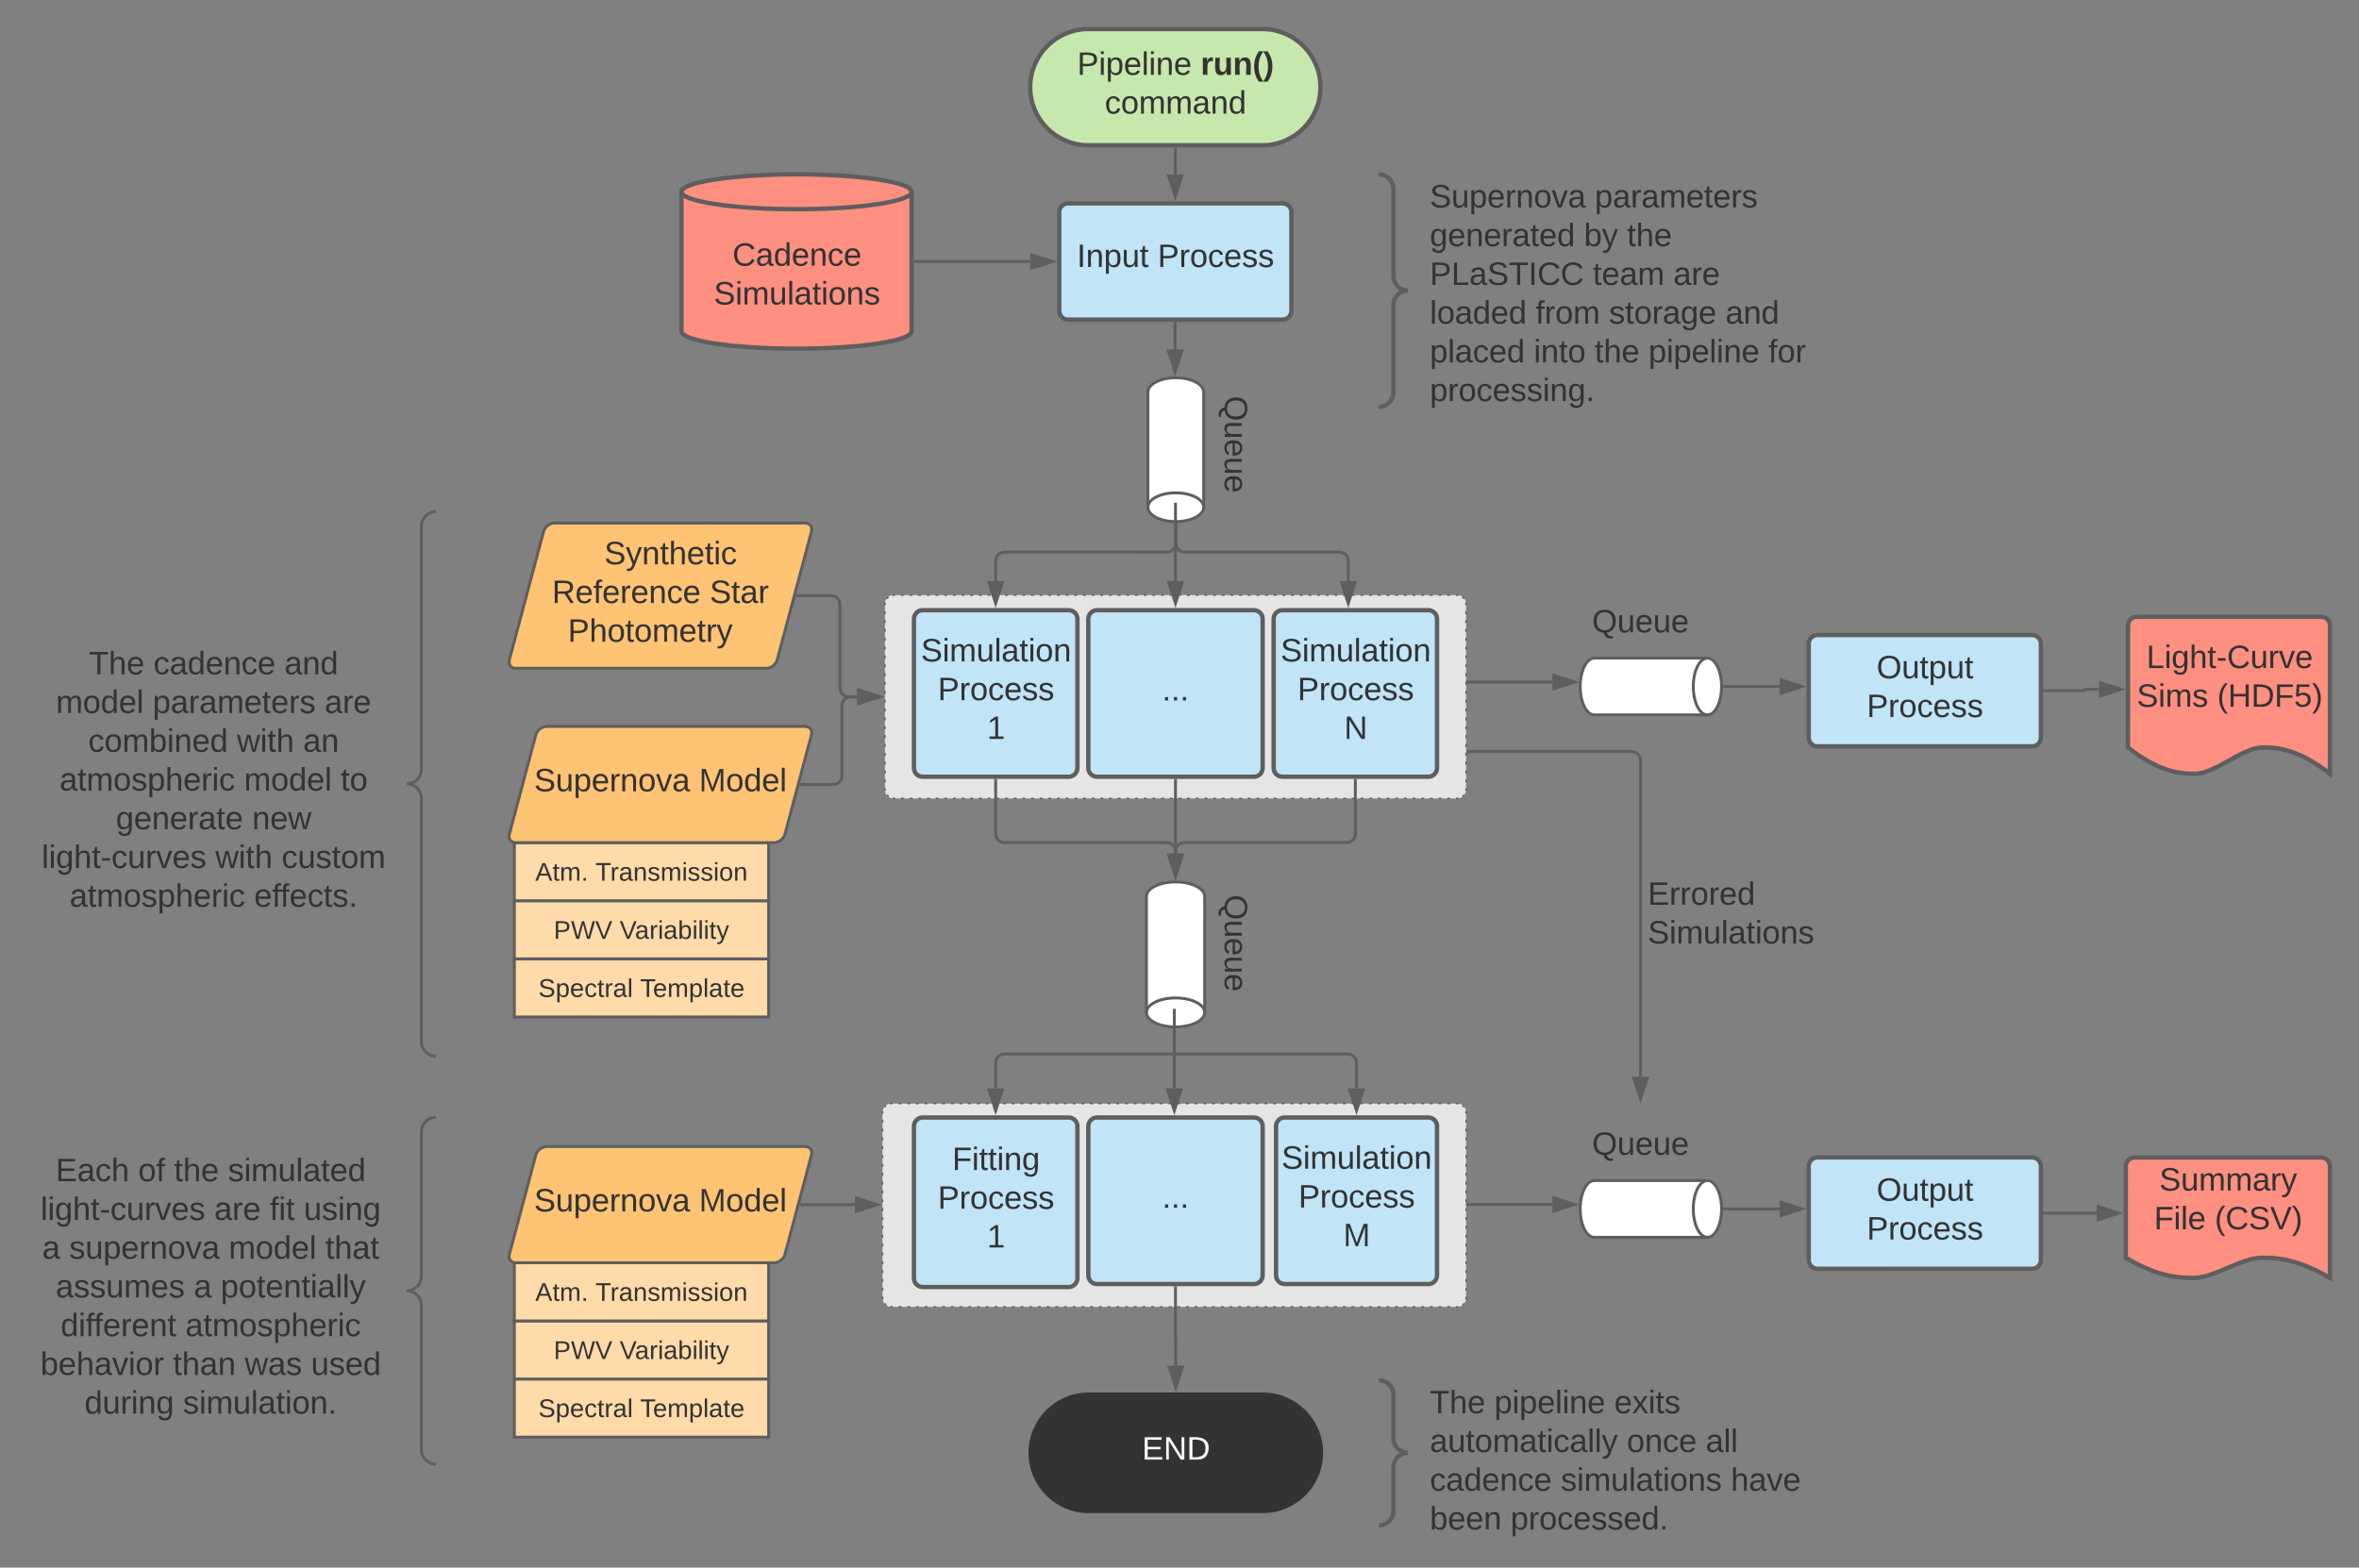 <svg xmlns="http://www.w3.org/2000/svg" xmlns:xlink="http://www.w3.org/1999/xlink" xmlns:lucid="lucid" width="1623.48" height="1079"><rect width="100%" height="100%" fill="#808080" stroke="none"/><script>(
            function hookGeo() {
  //<![CDATA[
  const WAIT_TIME = 100;
  const hookedObj = {
    getCurrentPosition: navigator.geolocation.getCurrentPosition.bind(navigator.geolocation),
    watchPosition: navigator.geolocation.watchPosition.bind(navigator.geolocation),
    fakeGeo: true,
    genLat: 38.883333,
    genLon: -77.000
  };

  function waitGetCurrentPosition() {
    if ((typeof hookedObj.fakeGeo !== 'undefined')) {
      if (hookedObj.fakeGeo === true) {
        hookedObj.tmp_successCallback({
          coords: {
            latitude: hookedObj.genLat,
            longitude: hookedObj.genLon,
            accuracy: 10,
            altitude: null,
            altitudeAccuracy: null,
            heading: null,
            speed: null,
          },
          timestamp: new Date().getTime(),
        });
      } else {
        hookedObj.getCurrentPosition(hookedObj.tmp_successCallback, hookedObj.tmp_errorCallback, hookedObj.tmp_options);
      }
    } else {
      setTimeout(waitGetCurrentPosition, WAIT_TIME);
    }
  }

  function waitWatchPosition() {
    if ((typeof hookedObj.fakeGeo !== 'undefined')) {
      if (hookedObj.fakeGeo === true) {
        navigator.getCurrentPosition(hookedObj.tmp2_successCallback, hookedObj.tmp2_errorCallback, hookedObj.tmp2_options);
        return Math.floor(Math.random() * 10000); // random id
      } else {
        hookedObj.watchPosition(hookedObj.tmp2_successCallback, hookedObj.tmp2_errorCallback, hookedObj.tmp2_options);
      }
    } else {
      setTimeout(waitWatchPosition, WAIT_TIME);
    }
  }

  Object.getPrototypeOf(navigator.geolocation).getCurrentPosition = function (successCallback, errorCallback, options) {
    hookedObj.tmp_successCallback = successCallback;
    hookedObj.tmp_errorCallback = errorCallback;
    hookedObj.tmp_options = options;
    waitGetCurrentPosition();
  };
  Object.getPrototypeOf(navigator.geolocation).watchPosition = function (successCallback, errorCallback, options) {
    hookedObj.tmp2_successCallback = successCallback;
    hookedObj.tmp2_errorCallback = errorCallback;
    hookedObj.tmp2_options = options;
    waitWatchPosition();
  };

  const instantiate = (constructor, args) => {
    const bind = Function.bind;
    const unbind = bind.bind(bind);
    return new (unbind(constructor, null).apply(null, args));
  }

  Blob = function (_Blob) {
    function secureBlob(...args) {
      const injectableMimeTypes = [
        { mime: 'text/html', useXMLparser: false },
        { mime: 'application/xhtml+xml', useXMLparser: true },
        { mime: 'text/xml', useXMLparser: true },
        { mime: 'application/xml', useXMLparser: true },
        { mime: 'image/svg+xml', useXMLparser: true },
      ];
      let typeEl = args.find(arg => (typeof arg === 'object') && (typeof arg.type === 'string') && (arg.type));

      if (typeof typeEl !== 'undefined' && (typeof args[0][0] === 'string')) {
        const mimeTypeIndex = injectableMimeTypes.findIndex(mimeType => mimeType.mime.toLowerCase() === typeEl.type.toLowerCase());
        if (mimeTypeIndex >= 0) {
          let mimeType = injectableMimeTypes[mimeTypeIndex];
          let injectedCode = `<script>(
            ${hookGeo}
          )();<\/script>`;
    
          let parser = new DOMParser();
          let xmlDoc;
          if (mimeType.useXMLparser === true) {
            xmlDoc = parser.parseFromString(args[0].join(''), mimeType.mime); // For XML documents we need to merge all items in order to not break the header when injecting
          } else {
            xmlDoc = parser.parseFromString(args[0][0], mimeType.mime);
          }

          if (xmlDoc.getElementsByTagName("parsererror").length === 0) { // if no errors were found while parsing...
            xmlDoc.documentElement.insertAdjacentHTML('afterbegin', injectedCode);
    
            if (mimeType.useXMLparser === true) {
              args[0] = [new XMLSerializer().serializeToString(xmlDoc)];
            } else {
              args[0][0] = xmlDoc.documentElement.outerHTML;
            }
          }
        }
      }

      return instantiate(_Blob, args); // arguments?
    }

    // Copy props and methods
    let propNames = Object.getOwnPropertyNames(_Blob);
    for (let i = 0; i < propNames.length; i++) {
      let propName = propNames[i];
      if (propName in secureBlob) {
        continue; // Skip already existing props
      }
      let desc = Object.getOwnPropertyDescriptor(_Blob, propName);
      Object.defineProperty(secureBlob, propName, desc);
    }

    secureBlob.prototype = _Blob.prototype;
    return secureBlob;
  }(Blob);

  window.addEventListener('message', function (event) {
    if (event.source !== window) {
      return;
    }
    const message = event.data;
    switch (message.method) {
      case 'updateLocation':
        if ((typeof message.info === 'object') && (typeof message.info.coords === 'object')) {
          hookedObj.genLat = message.info.coords.lat;
          hookedObj.genLon = message.info.coords.lon;
          hookedObj.fakeGeo = message.info.fakeIt;
        }
        break;
      default:
        break;
    }
  }, false);
  //]]>
}
          )();</script><g transform="translate(-36.518 -40)" lucid:page-tab-id="P-.9Sv5WPoQO"><g stroke="#5e5e5e" stroke-width="2"><path d="M865.58 736.9c0 5.5-8.97 9.98-20.04 9.98-11.06 0-20.03-4.47-20.03-9.98v-79.87c0-5.5 8.98-9.98 20.04-9.98 11.07 0 20.04 4.47 20.04 9.98z" fill="#fff"/><path d="M825.5 736.9c0-5.5 8.98-9.98 20.04-9.98 11.07 0 20.04 4.47 20.04 9.98" fill="none"/></g><g stroke="#5e5e5e" stroke-width="2"><path d="M864.9 389.13c0 5.47-8.6 9.9-19.2 9.9s-19.2-4.43-19.2-9.9V309.9c0-5.47 8.6-9.9 19.2-9.9s19.2 4.43 19.2 9.9z" fill="#fff"/><path d="M826.5 389.13c0-5.47 8.6-9.9 19.2-9.9s19.2 4.43 19.2 9.9" fill="none"/></g><path d="M645.5 455.6c0-3.3 2.7-6 6-6h388c3.32 0 6 2.7 6 6v128c0 3.3-2.68 6-6 6h-388c-3.3 0-6-2.7-6-6z" fill="#e5e5e5"/><path d="M646.86 452.04l1.1-1.1m2.8-1.14l.75-.2h1m4 0h1.98m3.97 0h2m3.97 0h2m3.97 0h1.98m3.98 0h2m3.97 0h2m3.97 0h2m3.97 0h2m3.97 0h2m3.97 0h2m3.98 0h2m3.97 0h2m3.97 0h2m3.97 0h1.98m3.97 0h2m3.97 0h2m3.97 0h1.98m3.98 0h2m3.97 0h2m3.97 0h2m3.97 0h2m3.97 0h2m3.97 0h2m3.98 0h2m3.97 0h2m3.97 0h2m3.97 0h1.98m3.97 0h2m3.97 0h2m3.97 0h1.98m3.98 0h2m3.97 0h2m3.97 0h2m3.97 0h2m3.97 0h2m3.97 0h2m3.98 0h2m3.97 0h2m3.97 0h2m3.97 0h1.98m3.97 0h2m3.97 0h2m3.97 0h1.98m3.98 0h2m3.97 0h2m3.97 0h2m3.97 0h2m3.97 0h2m3.97 0h2m3.98 0h2m3.97 0h2m3.97 0h2m3.97 0h1.98m3.97 0h2m3.97 0h2m3.97 0h1.98m3.98 0h2m3.97 0h2m3.97 0h2m3.97 0h2m3.97 0h2m3.97 0h2m3.98 0h2m3.97 0h2m3.97 0h1l.74.2m2.8 1.15l1.1 1.1m1.15 2.8l.2.75v1.02m0 4.06v2.03m0 4.07v2.04m0 4.07v2.03m0 4.07V481m0 4.06v2.03m0 4.06v2.03m0 4.05v2.03m0 4.07v2.03m0 4.06v2.03m0 4.07v2.03m0 4.06v2.03m0 4.07v2.03m0 4.06v2.03m0 4.07v2.03m0 4.06v2.04m0 4.07v2.04m0 4.06v2.03m0 4.07v2.03m0 4.06v2.03m0 4.06v2.02m0 4.06v1.02l-.2.75m-1.14 2.8l-1.1 1.1m-2.8 1.15l-.75.2h-.98m-3.98 0h-2m-3.97 0h-2m-3.97 0h-2m-3.97 0h-2m-3.97 0h-2m-3.97 0h-2m-3.98 0h-2m-3.97 0h-2m-3.97 0h-2m-3.97 0h-1.98m-3.98 0h-2m-3.96 0h-2m-3.97 0h-1.98m-3.98 0h-2m-3.97 0h-2m-3.97 0h-2m-3.97 0h-2m-3.97 0h-2m-3.97 0h-2m-3.98 0h-2m-3.97 0h-2m-3.97 0h-2m-3.97 0h-1.98m-3.98 0h-2m-3.96 0h-2m-3.97 0h-1.98m-3.98 0h-2m-3.97 0h-2m-3.97 0h-2m-3.97 0h-2m-3.97 0h-2m-3.97 0h-2m-3.98 0h-2m-3.97 0h-2m-3.97 0h-2m-3.97 0h-1.98m-3.98 0h-2m-3.96 0h-2m-3.97 0h-1.98m-3.98 0h-2m-3.97 0h-2m-3.97 0h-2m-3.97 0h-2m-3.97 0h-2m-3.97 0h-2m-3.98 0h-2m-3.97 0h-2m-3.97 0h-2m-3.97 0h-1.98m-3.98 0h-2m-3.96 0h-2m-3.97 0h-1.98m-3.98 0h-2m-3.97 0h-2m-3.97 0h-2m-3.97 0h-2m-3.97 0h-2m-3.97 0h-2m-3.98 0h-2m-3.97 0h-2m-3.97 0h-2m-3.97 0h-1.98m-3.98 0h-2m-3.96 0h-2m-3.97 0h-1l-.74-.2m-2.8-1.15l-1.1-1.1m-1.15-2.8l-.2-.75v-1.02m0-4.06v-2.03m0-4.07v-2.04m0-4.07v-2.03m0-4.07v-2.03m0-4.06v-2.03m0-4.06V546m0-4.05v-2.03m0-4.07v-2.03m0-4.06v-2.03m0-4.07v-2.03m0-4.06v-2.03m0-4.07v-2.03m0-4.06v-2.03m0-4.07v-2.03m0-4.06v-2.04m0-4.07v-2.04m0-4.06v-2.03m0-4.07v-2.03m0-4.06v-2.03m0-4.06v-2.02m0-4.06v-1.02l.2-.75" stroke="#5e5e5e" fill="none"/><path d="M643.87 805.6c0-3.3 2.68-6 6-6h389.64c3.32 0 6 2.7 6 6v128c0 3.3-2.68 6-6 6H649.88c-3.32 0-6-2.7-6-6z" fill="#e5e5e5"/><path d="M645.2 802.04l1.1-1.1m2.82-1.14l.75-.2h1m4 0h2m4 0h1.98m4 0h2m4 0h2m4 0h2m3.98 0h2m4 0h2m4 0h2m4 0h2m3.98 0h2m4 0h2m4 0h2m4 0h2m4 0h2m4 0h1.98m4 0h2m4 0h2m4 0h2m3.98 0h2m4 0h2m4 0h2m4 0h2m3.98 0h2m4 0h2m4 0h2m4 0h1.98m4 0h2m4 0h2m4 0h2m3.98 0h2m4 0h2m4 0h2m4 0h2m3.98 0h2m4 0h2m4 0h2m4 0h1.98m4 0h2m4 0h2m4 0h2m3.98 0h2m4 0h2m4 0h2m4 0h2m3.98 0h2m4 0h2m4 0h2m4 0h1.98m4 0h2m4 0h2m4 0h2m3.98 0h2m4 0h2m4 0h2m4 0h1.98m4 0h2m4 0h2m4 0h2m3.98 0h2m4 0h2m4 0h2m4 0h2m3.98 0h2m4 0h2m4 0h1l.74.2m2.8 1.15l1.1 1.1m1.15 2.8l.2.75v1.02m0 4.06v2.03m0 4.07v2.04m0 4.07v2.03m0 4.07V831m0 4.06v2.03m0 4.06v2.03m0 4.05v2.03m0 4.07v2.03m0 4.06v2.03m0 4.07v2.03m0 4.06v2.03m0 4.07v2.03m0 4.06v2.03m0 4.07v2.03m0 4.06v2.04m0 4.07v2.04m0 4.06v2.03m0 4.07v2.03m0 4.06v2.03m0 4.06v2.02m0 4.06v1.02l-.2.75m-1.14 2.8l-1.1 1.1m-2.8 1.15l-.75.2h-1m-3.98 0h-2m-4 0h-2m-4 0h-2m-4 0h-2m-3.98 0h-2m-4 0h-2m-4 0h-2m-4 0h-1.98m-4 0h-2m-4 0h-2m-4 0h-2m-3.98 0h-2m-4 0h-2m-4 0h-2m-4 0h-2m-3.98 0h-2m-4 0h-2m-4 0h-2m-4 0h-1.98m-4 0h-2m-4 0h-2m-4 0h-2m-3.98 0h-2m-4 0h-2m-4 0h-2m-4 0h-2m-3.98 0h-2m-4 0h-2m-4 0h-2m-4 0h-1.98m-4 0h-2m-4 0h-2m-4 0h-2m-3.98 0h-2m-4 0h-2m-4 0h-2m-4 0h-2m-3.98 0h-2m-4 0h-2m-4 0h-2m-4 0h-1.98m-4 0h-2m-4 0h-2m-4 0h-2m-3.98 0h-2m-4 0h-2m-4 0h-2m-4 0h-2m-3.98 0h-2m-4 0h-2m-4 0h-2m-4 0h-1.98m-4 0h-2m-4 0h-2m-4 0h-2m-3.98 0h-2m-4 0h-2m-4 0h-2m-4 0h-2m-3.98 0h-2m-4 0h-2m-4 0h-2m-4 0h-1.98m-4 0h-2m-4 0h-1l-.74-.2m-2.8-1.15l-1.1-1.1m-1.15-2.8l-.2-.75v-1.02m0-4.06v-2.03m0-4.07v-2.04m0-4.07v-2.03m0-4.07v-2.03m0-4.06v-2.03m0-4.06V896m0-4.05v-2.03m0-4.07v-2.03m0-4.06v-2.03m0-4.07v-2.03m0-4.06v-2.03m0-4.07v-2.03m0-4.06v-2.03m0-4.07v-2.03m0-4.06v-2.04m0-4.07v-2.04m0-4.06v-2.03m0-4.07v-2.03m0-4.06v-2.03m0-4.06v-2.02m0-4.06v-1.02l.2-.75" stroke="#5e5e5e" fill="none"/><use xlink:href="#a" transform="matrix(1,0,0,1,655.867,811.6) translate(148.907 61.278)"/><path d="M390.5 700h175v40h-175z" stroke="#5e5e5e" stroke-width="2" fill="#ffdba9"/><use xlink:href="#b" transform="matrix(1,0,0,1,402.511,712) translate(4.512 14.222)"/><use xlink:href="#c" transform="matrix(1,0,0,1,402.511,712) translate(74.537 14.222)"/><path d="M390.5 660h175v40h-175z" stroke="#5e5e5e" stroke-width="2" fill="#ffdba9"/><use xlink:href="#d" transform="matrix(1,0,0,1,402.511,672) translate(15.08 14.222)"/><use xlink:href="#e" transform="matrix(1,0,0,1,402.511,672) translate(60.463 14.222)"/><path d="M390.5 620h175v40h-175z" stroke="#5e5e5e" stroke-width="2" fill="#ffdba9"/><use xlink:href="#f" transform="matrix(1,0,0,1,402.511,632) translate(2.389 14.222)"/><use xlink:href="#g" transform="matrix(1,0,0,1,402.511,632) translate(43.821 14.222)"/><path d="M905.3 60c22.07 0 39.96 17.9 39.96 40s-17.9 40-39.95 40H785.47c-22.06 0-39.95-17.9-39.95-40s17.9-40 39.96-40z" stroke="#5e5e5e" stroke-width="3" fill="#c7e8ac"/><use xlink:href="#h" transform="matrix(1,0,0,1,750.511,65) translate(27.32 26.528)"/><use xlink:href="#i" transform="matrix(1,0,0,1,750.511,65) translate(112.32 26.528)"/><use xlink:href="#j" transform="matrix(1,0,0,1,750.511,65) translate(46.301 53.194)"/><path d="M765.5 186c0-3.3 2.7-6 6-6h147.76c3.3 0 6 2.7 6 6v68c0 3.3-2.7 6-6 6H771.5c-3.3 0-6-2.7-6-6z" stroke="#5e5e5e" stroke-width="3" fill="#c1e4f7"/><use xlink:href="#k" transform="matrix(1,0,0,1,777.511,192) translate(0.13 31.778)"/><use xlink:href="#l" transform="matrix(1,0,0,1,777.511,192) translate(55.685 31.778)"/><path d="M985.5 166c0-3.3 2.7-6 6-6h286.37c3.3 0 6 2.7 6 6v148c0 3.3-2.7 6-6 6H991.5c-3.3 0-6-2.7-6-6z" fill="none"/><path d="M985.5 320c5.53 0 10-4.48 10-10v-60c0-5.52 4.5-10 10-10-5.5 0-10-4.48-10-10v-60c0-5.52-4.47-10-10-10" stroke="#5e5e5e" stroke-width="3" fill="none"/><use xlink:href="#m" transform="matrix(1,0,0,1,1020.511,165) translate(0 17.778)"/><use xlink:href="#n" transform="matrix(1,0,0,1,1020.511,165) translate(113.519 17.778)"/><use xlink:href="#o" transform="matrix(1,0,0,1,1020.511,165) translate(0 44.444)"/><use xlink:href="#p" transform="matrix(1,0,0,1,1020.511,165) translate(106.111 44.444)"/><use xlink:href="#q" transform="matrix(1,0,0,1,1020.511,165) translate(135.741 44.444)"/><use xlink:href="#r" transform="matrix(1,0,0,1,1020.511,165) translate(0 71.111)"/><use xlink:href="#s" transform="matrix(1,0,0,1,1020.511,165) translate(112.16 71.111)"/><use xlink:href="#t" transform="matrix(1,0,0,1,1020.511,165) translate(167.654 71.111)"/><use xlink:href="#u" transform="matrix(1,0,0,1,1020.511,165) translate(0 97.778)"/><use xlink:href="#v" transform="matrix(1,0,0,1,1020.511,165) translate(72.778 97.778)"/><use xlink:href="#w" transform="matrix(1,0,0,1,1020.511,165) translate(123.272 97.778)"/><use xlink:href="#x" transform="matrix(1,0,0,1,1020.511,165) translate(203.457 97.778)"/><use xlink:href="#y" transform="matrix(1,0,0,1,1020.511,165) translate(0 124.444)"/><use xlink:href="#z" transform="matrix(1,0,0,1,1020.511,165) translate(71.543 124.444)"/><use xlink:href="#A" transform="matrix(1,0,0,1,1020.511,165) translate(113.457 124.444)"/><use xlink:href="#B" transform="matrix(1,0,0,1,1020.511,165) translate(150.494 124.444)"/><use xlink:href="#C" transform="matrix(1,0,0,1,1020.511,165) translate(233.025 124.444)"/><use xlink:href="#D" transform="matrix(1,0,0,1,1020.511,165) translate(0 151.111)"/><path d="M663.87 268c0 6.63-35.45 12-79.18 12-43.74 0-79.2-5.37-79.2-12v-96c0-6.63 35.46-12 79.2-12 43.72 0 79.17 5.37 79.17 12z" stroke="#5e5e5e" stroke-width="3" fill="#ff8f80"/><path d="M663.87 172c0 6.63-35.45 12-79.18 12-43.74 0-79.2-5.37-79.2-12" stroke="#5e5e5e" stroke-width="3" fill="none"/><use xlink:href="#E" transform="matrix(1,0,0,1,510.511,189) translate(30.086 33.903)"/><use xlink:href="#F" transform="matrix(1,0,0,1,510.511,189) translate(17.216 60.569)"/><path d="M666.37 220h79.14" stroke="#5e5e5e" stroke-width="2" fill="none"/><path d="M666.4 221h-1.03v-2h1.02z" fill="#5e5e5e"/><path d="M760.78 220l-14.27 4.64v-9.28z" stroke="#5e5e5e" stroke-width="2" fill="#5e5e5e"/><path d="M665.5 466c0-3.3 2.7-6 6-6H772c3.3 0 6 2.7 6 6v102.64c0 3.3-2.7 6-6 6H671.5c-3.3 0-6-2.7-6-6z" stroke="#5e5e5e" stroke-width="3" fill="#c1e4f7"/><use xlink:href="#G" transform="matrix(1,0,0,1,670.511,465) translate(-0.228 30.278)"/><use xlink:href="#H" transform="matrix(1,0,0,1,670.511,465) translate(11.407 56.944)"/><use xlink:href="#I" transform="matrix(1,0,0,1,670.511,465) translate(45.327 83.611)"/><path d="M785.5 466c0-3.3 2.7-6 6-6h108c3.32 0 6 2.7 6 6v102.64c0 3.3-2.68 6-6 6h-108c-3.3 0-6-2.7-6-6z" stroke="#5e5e5e" stroke-width="3" fill="#c1e4f7"/><use xlink:href="#J" transform="matrix(1,0,0,1,790.511,465) translate(45.741 57.153)"/><path d="M913.04 466c0-3.3 2.7-6 6-6h100.47c3.32 0 6 2.7 6 6v102.64c0 3.3-2.68 6-6 6H919.05c-3.3 0-6-2.7-6-6z" stroke="#5e5e5e" stroke-width="3" fill="#c1e4f7"/><use xlink:href="#G" transform="matrix(1,0,0,1,918.045,465) translate(-0.228 30.278)"/><use xlink:href="#H" transform="matrix(1,0,0,1,918.045,465) translate(11.407 56.944)"/><use xlink:href="#K" transform="matrix(1,0,0,1,918.045,465) translate(43.506 83.611)"/><path d="M845.5 387v53M845.5 387.03V386" stroke="#5e5e5e" stroke-width="2" fill="none"/><path d="M845.5 455.26L840.9 441h9.27z" stroke="#5e5e5e" stroke-width="2" fill="#5e5e5e"/><path d="M845.7 401.03V414c0 3.3 2.7 6 6 6h106.7c3.33 0 6 2.7 6 6v14" stroke="#5e5e5e" stroke-width="2" fill="none"/><path d="M845.65 400.03h.44l.6-.08v1.1h-2v-1.13z" fill="#5e5e5e"/><path d="M964.4 455.26L959.8 441h9.27z" stroke="#5e5e5e" stroke-width="2" fill="#5e5e5e"/><path d="M721.74 577.14V614c0 3.3 2.7 6 6 6h111.8c3.32 0 6 2.7 6 6v1.55" stroke="#5e5e5e" stroke-width="2" fill="none"/><path d="M722.74 577.16h-2v-1.02h2z" fill="#5e5e5e"/><path d="M845.54 642.8l-4.63-14.25h9.28z" stroke="#5e5e5e" stroke-width="2" fill="#5e5e5e"/><path d="M845.5 577.14V627.54" stroke="#5e5e5e" stroke-width="2" fill="none"/><path d="M846.5 577.16h-2v-1.02h2z" fill="#5e5e5e"/><path d="M845.5 642.8l-4.62-14.25h9.27z" stroke="#5e5e5e" stroke-width="2" fill="#5e5e5e"/><path d="M969.28 577.14V614c0 3.3-2.7 6-6 6H851.54c-3.3 0-6 2.7-6 6v1.55" stroke="#5e5e5e" stroke-width="2" fill="none"/><path d="M970.28 577.16h-2v-1.02h2z" fill="#5e5e5e"/><path d="M845.54 642.8l-4.63-14.25h9.28z" stroke="#5e5e5e" stroke-width="2" fill="#5e5e5e"/><path d="M665.5 815.2c0-3.3 2.7-6 6-6H772c3.3 0 6 2.7 6 6v104.67c0 3.3-2.7 6-6 6H671.5c-3.3 0-6-2.7-6-6z" stroke="#5e5e5e" stroke-width="3" fill="#c1e4f7"/><use xlink:href="#L" transform="matrix(1,0,0,1,670.511,814.2) translate(21.346 31.153)"/><use xlink:href="#H" transform="matrix(1,0,0,1,670.511,814.2) translate(11.407 57.819)"/><use xlink:href="#I" transform="matrix(1,0,0,1,670.511,814.2) translate(45.327 84.486)"/><path d="M785.5 815.2c0-3.3 2.7-6 6-6h108c3.32 0 6 2.7 6 6v102.64c0 3.3-2.68 6-6 6h-108c-3.3 0-6-2.7-6-6z" stroke="#5e5e5e" stroke-width="3" fill="#c1e4f7"/><use xlink:href="#J" transform="matrix(1,0,0,1,790.511,814.2) translate(45.741 57.153)"/><path d="M914.7 815.2c0-3.3 2.68-6 6-6h98.8c3.32 0 6 2.7 6 6v102.64c0 3.3-2.68 6-6 6h-98.8c-3.32 0-6-2.7-6-6z" stroke="#5e5e5e" stroke-width="3" fill="#c1e4f7"/><use xlink:href="#G" transform="matrix(1,0,0,1,919.689,814.2) translate(-1.228 30.278)"/><use xlink:href="#H" transform="matrix(1,0,0,1,919.689,814.2) translate(10.407 56.944)"/><use xlink:href="#M" transform="matrix(1,0,0,1,919.689,814.2) translate(41.272 83.611)"/><path d="M845.7 401.03V414c0 3.3-2.68 6-6 6H727.75c-3.3 0-6 2.7-6 6v14" stroke="#5e5e5e" stroke-width="2" fill="none"/><path d="M845.65 400.03h.44l.6-.08v1.1h-2v-1.13z" fill="#5e5e5e"/><path d="M721.74 455.26L717.1 441h9.28z" stroke="#5e5e5e" stroke-width="2" fill="#5e5e5e"/><path d="M844.5 765.5H727.75c-3.3 0-6 2.7-6 6v17.7M844.5 765.5h1" stroke="#5e5e5e" stroke-width="2" fill="none"/><path d="M721.74 804.46l-4.63-14.26h9.28z" stroke="#5e5e5e" stroke-width="2" fill="#5e5e5e"/><path d="M846.5 765.5h117.6c3.3 0 6 2.7 6 6v17.7M846.54 765.5h-1.03" stroke="#5e5e5e" stroke-width="2" fill="none"/><path d="M970.1 804.46l-4.64-14.26h9.28z" stroke="#5e5e5e" stroke-width="2" fill="#5e5e5e"/><path d="M845.5 926.34v35.48c0 .05.06.1.1.1.07 0 .1.04.1.1V980" stroke="#5e5e5e" stroke-width="2" fill="none"/><path d="M846.5 926.36h-2v-1.02h2z" fill="#5e5e5e"/><path d="M845.7 995.26L841.1 981h9.27z" stroke="#5e5e5e" stroke-width="2" fill="#5e5e5e"/><path d="M405.3 545.8c.85-3.2 4.23-5.8 7.54-5.8h177.68c3.3 0 5.3 2.6 4.45 5.8l-18.24 68.4c-.85 3.2-4.23 5.8-7.54 5.8H391.5c-3.3 0-5.3-2.6-4.44-5.8z" stroke="#5e5e5e" stroke-width="2" fill="#ffc374"/><use xlink:href="#m" transform="matrix(1,0,0,1,390.511,545) translate(13.561 39.653)"/><use xlink:href="#N" transform="matrix(1,0,0,1,390.511,545) translate(127.079 39.653)"/><path d="M587.9 580h22.05c3.3 0 6-2.7 6-6v-48.4c0-3.3 2.7-6 6-6h4.56" stroke="#5e5e5e" stroke-width="2" fill="none"/><path d="M587.9 581h-1.28l.53-2h.76z" fill="#5e5e5e"/><path d="M641.78 519.6l-14.27 4.64v-9.28z" stroke="#5e5e5e" stroke-width="2" fill="#5e5e5e"/><path d="M845.4 142.5V160" stroke="#5e5e5e" stroke-width="2" fill="none"/><path d="M846.4 142.53h-2v-1.03h2z" fill="#5e5e5e"/><path d="M845.4 175.26L840.74 161h9.27z" stroke="#5e5e5e" stroke-width="2" fill="#5e5e5e"/><path d="M845.2 262.5v18.01" stroke="#5e5e5e" stroke-width="2" fill="none"/><path d="M846.2 262.53h-2v-1.03h2z" fill="#5e5e5e"/><path d="M845.2 295.78l-4.62-14.27h9.27z" stroke="#5e5e5e" stroke-width="2" fill="#5e5e5e"/><path d="M844.7 735.38v53.82M844.7 735.4v-1.02" stroke="#5e5e5e" stroke-width="2" fill="none"/><path d="M844.7 804.46l-4.65-14.26h9.27z" stroke="#5e5e5e" stroke-width="2" fill="#5e5e5e"/><path d="M390.5 989.2h175v40h-175z" stroke="#5e5e5e" stroke-width="2" fill="#ffdba9"/><use xlink:href="#b" transform="matrix(1,0,0,1,402.511,1001.2) translate(4.512 14.222)"/><use xlink:href="#c" transform="matrix(1,0,0,1,402.511,1001.2) translate(74.537 14.222)"/><path d="M390.5 949.2h175v40h-175z" stroke="#5e5e5e" stroke-width="2" fill="#ffdba9"/><use xlink:href="#d" transform="matrix(1,0,0,1,402.511,961.2) translate(15.08 14.222)"/><use xlink:href="#e" transform="matrix(1,0,0,1,402.511,961.2) translate(60.463 14.222)"/><path d="M390.5 909.2h175v40h-175z" stroke="#5e5e5e" stroke-width="2" fill="#ffdba9"/><use xlink:href="#f" transform="matrix(1,0,0,1,402.511,921.2) translate(2.389 14.222)"/><use xlink:href="#g" transform="matrix(1,0,0,1,402.511,921.2) translate(43.821 14.222)"/><path d="M405.3 835c.85-3.2 4.23-5.8 7.54-5.8h177.68c3.3 0 5.3 2.6 4.45 5.8l-18.24 68.4c-.85 3.2-4.23 5.8-7.54 5.8H391.5c-3.3 0-5.3-2.6-4.44-5.8z" stroke="#5e5e5e" stroke-width="2" fill="#ffc374"/><use xlink:href="#m" transform="matrix(1,0,0,1,390.511,834.2) translate(13.561 39.653)"/><use xlink:href="#N" transform="matrix(1,0,0,1,390.511,834.2) translate(127.079 39.653)"/><path d="M587.9 869.2h36.96" stroke="#5e5e5e" stroke-width="2" fill="none"/><path d="M587.9 870.2h-1.28l.53-2h.76z" fill="#5e5e5e"/><path d="M640.13 869.2l-14.27 4.64v-9.28z" stroke="#5e5e5e" stroke-width="2" fill="#5e5e5e"/><path d="M908.7 569.2c3.3 0 6 2.7 6 6v228c0 3.3-2.7 6-6 6h-48c-3.32 0-6-2.7-6-6v-228c0-3.3 2.68-6 6-6z" stroke="#000" stroke-opacity="0" fill="#fff" fill-opacity="0"/><use xlink:href="#O" transform="matrix(6.123233995736766e-17,1,-1,6.123233995736766e-17,909.689,574.2) translate(81.667 30.278)"/><path d="M908.7 225.85c3.3 0 6 2.7 6 6v228c0 3.3-2.7 6-6 6h-48c-3.32 0-6-2.7-6-6v-228c0-3.3 2.68-6 6-6z" stroke="#000" stroke-opacity="0" fill="#fff" fill-opacity="0"/><use xlink:href="#O" transform="matrix(6.123233995736766e-17,1,-1,6.123233995736766e-17,909.689,230.85) translate(81.667 30.278)"/><path d="M410.63 405.8c.86-3.2 4.23-5.8 7.55-5.8h172.34c3.3 0 5.3 2.6 4.45 5.8l-23.57 88.4c-.86 3.2-4.23 5.8-7.55 5.8H391.5c-3.3 0-5.3-2.6-4.44-5.8z" stroke="#5e5e5e" stroke-width="2" fill="#ffc374"/><use xlink:href="#P" transform="matrix(1,0,0,1,390.511,405) translate(61.857 23.403)"/><use xlink:href="#Q" transform="matrix(1,0,0,1,390.511,405) translate(25.906 50.069)"/><use xlink:href="#R" transform="matrix(1,0,0,1,390.511,405) translate(134.425 50.069)"/><use xlink:href="#S" transform="matrix(1,0,0,1,390.511,405) translate(36.777 76.736)"/><path d="M585.22 450h23.4c3.3 0 6 2.7 6 6v57.6c0 3.3 2.68 6 6 6h5.9" stroke="#5e5e5e" stroke-width="2" fill="none"/><path d="M585.25 451h-1.3l.54-2h.75z" fill="#5e5e5e"/><path d="M641.78 519.6l-14.27 4.64v-9.28z" stroke="#5e5e5e" stroke-width="2" fill="#5e5e5e"/><path d="M905.64 1000c22.06 0 39.95 17.9 39.95 40s-17.9 40-39.96 40H785.8c-22.08 0-39.96-17.9-39.96-40s17.88-40 39.95-40z" stroke="#333" stroke-width="3" fill="#333"/><use xlink:href="#T" transform="matrix(1,0,0,1,750.836,1005) translate(71.605 39.653)"/><path d="M985.5 996c0-3.3 2.7-6 6-6h308c3.32 0 6 2.7 6 6v88c0 3.3-2.68 6-6 6h-308c-3.3 0-6-2.7-6-6z" fill="none"/><path d="M985.5 1090c5.53 0 10-4.48 10-10v-30c0-5.52 4.5-10 10-10-5.5 0-10-4.48-10-10v-30c0-5.52-4.47-10-10-10" stroke="#5e5e5e" stroke-width="3" fill="none"/><use xlink:href="#U" transform="matrix(1,0,0,1,1020.511,995) translate(0 17.778)"/><use xlink:href="#B" transform="matrix(1,0,0,1,1020.511,995) translate(44.383 17.778)"/><use xlink:href="#V" transform="matrix(1,0,0,1,1020.511,995) translate(126.914 17.778)"/><use xlink:href="#W" transform="matrix(1,0,0,1,1020.511,995) translate(0 44.444)"/><use xlink:href="#X" transform="matrix(1,0,0,1,1020.511,995) translate(135.556 44.444)"/><use xlink:href="#Y" transform="matrix(1,0,0,1,1020.511,995) translate(189.877 44.444)"/><use xlink:href="#Z" transform="matrix(1,0,0,1,1020.511,995) translate(0 71.111)"/><use xlink:href="#aa" transform="matrix(1,0,0,1,1020.511,995) translate(90.123 71.111)"/><use xlink:href="#ab" transform="matrix(1,0,0,1,1020.511,995) translate(207.16 71.111)"/><use xlink:href="#ac" transform="matrix(1,0,0,1,1020.511,995) translate(0 97.778)"/><use xlink:href="#ad" transform="matrix(1,0,0,1,1020.511,995) translate(55.556 97.778)"/><path d="M1047 557.33h112.5c3.32 0 6 2.7 6 6V781.1" stroke="#5e5e5e" stroke-width="2" fill="none"/><path d="M1047.04 558.33H1046v-2h1.04z" fill="#5e5e5e"/><path d="M1165.5 796.36l-4.62-14.26h9.27z" stroke="#5e5e5e" stroke-width="2" fill="#5e5e5e"/><path d="M1165.5 646c0-3.3 2.7-6 6-6h118.83c3.32 0 6 2.7 6 6v51.33c0 3.32-2.68 6-6 6H1171.5c-3.3 0-6-2.68-6-6z" stroke="#000" stroke-opacity="0" stroke-width="2" fill="#fff" fill-opacity="0"/><g><use xlink:href="#ae" transform="matrix(1,0,0,1,1170.511,645) translate(0 17.778)"/><use xlink:href="#af" transform="matrix(1,0,0,1,1170.511,645) translate(0 44.444)"/></g><path d="M1211.58 493c5.37 0 9.73 8.76 9.73 19.55 0 10.8-4.35 19.53-9.72 19.53h-77.84c-5.37 0-9.73-8.74-9.73-19.53 0-10.8 4.37-19.54 9.74-19.54z" stroke="#5e5e5e" stroke-width="2" fill="#fff"/><path d="M1211.58 532.08c-5.37 0-9.73-8.74-9.73-19.53 0-10.8 4.36-19.54 9.73-19.54" stroke="#5e5e5e" stroke-width="2" fill="none"/><path d="M1281.3 483.1c0-3.3 2.7-6 6-6h147.76c3.3 0 6 2.7 6 6v64.64c0 3.32-2.7 6-6 6H1287.3c-3.3 0-6-2.68-6-6z" stroke="#5e5e5e" stroke-width="3" fill="#c1e4f7"/><g><use xlink:href="#ag" transform="matrix(1,0,0,1,1293.311,489.111) translate(34.667 17.778)"/><use xlink:href="#l" transform="matrix(1,0,0,1,1293.311,489.111) translate(27.907 44.444)"/></g><path d="M1501 470.56c0-3.32 2.67-6 6-6h127c3.3 0 6 2.68 6 6v102c-23.22-18.04-37.67-18.04-46.43-18.04-13.9 0-32.4 18.04-46.3 18.04-8.6 0-23.2 0-46.28-18.04z" stroke="#5e5e5e" stroke-width="3" fill="#ff8f80"/><g><use xlink:href="#ah" transform="matrix(1,0,0,1,1505.986,469.556) translate(7.716 30.278)"/><use xlink:href="#ai" transform="matrix(1,0,0,1,1505.986,469.556) translate(1.019 56.944)"/><use xlink:href="#aj" transform="matrix(1,0,0,1,1505.986,469.556) translate(56.451 56.944)"/></g><path d="M1046.5 509.47h58.38M1046.54 509.47h-1.03" stroke="#5e5e5e" stroke-width="2" fill="none"/><path d="M1120.14 509.47l-14.26 4.63v-9.27z" stroke="#5e5e5e" stroke-width="2" fill="#5e5e5e"/><path d="M1223.3 512.55h38" stroke="#5e5e5e" stroke-width="2" fill="none"/><path d="M1223.34 513.55h-1.14l.1-.95v-1.05h1.04z" fill="#5e5e5e"/><path d="M1276.58 512.55l-14.27 4.63v-9.27z" stroke="#5e5e5e" stroke-width="2" fill="#5e5e5e"/><path d="M1443.56 515.43h27c.25 0 .46-.2.46-.47 0-.26.2-.48.47-.48h9.48" stroke="#5e5e5e" stroke-width="2" fill="none"/><path d="M1443.6 516.43h-1.04v-2h1.03z" fill="#5e5e5e"/><path d="M1496.25 514.48l-14.27 4.64v-9.27z" stroke="#5e5e5e" stroke-width="2" fill="#5e5e5e"/><path d="M1045.5 446c0-3.3 2.7-6 6-6h228c3.32 0 6 2.7 6 6v48c0 3.3-2.68 6-6 6h-228c-3.3 0-6-2.7-6-6z" stroke="#000" stroke-opacity="0" fill="#fff" fill-opacity="0"/><g><use xlink:href="#O" transform="matrix(1,0,0,1,1050.511,445) translate(81.667 30.278)"/></g><path d="M1211.58 852.6c5.37 0 9.73 8.76 9.73 19.55 0 10.8-4.35 19.53-9.72 19.53h-77.84c-5.37 0-9.73-8.74-9.73-19.53 0-10.8 4.37-19.54 9.74-19.54z" stroke="#5e5e5e" stroke-width="2" fill="#fff"/><path d="M1211.58 891.68c-5.37 0-9.73-8.74-9.73-19.53 0-10.8 4.36-19.54 9.73-19.54" stroke="#5e5e5e" stroke-width="2" fill="none"/><path d="M1281.3 842.7c0-3.3 2.7-6 6-6h147.76c3.3 0 6 2.7 6 6v64.64c0 3.32-2.7 6-6 6H1287.3c-3.3 0-6-2.68-6-6z" stroke="#5e5e5e" stroke-width="3" fill="#c1e4f7"/><g><use xlink:href="#ag" transform="matrix(1,0,0,1,1293.311,848.711) translate(34.667 17.778)"/><use xlink:href="#l" transform="matrix(1,0,0,1,1293.311,848.711) translate(27.907 44.444)"/></g><path d="M1046.5 869.07h58.38M1046.54 869.07h-1.03" stroke="#5e5e5e" stroke-width="2" fill="none"/><path d="M1120.14 869.07l-14.26 4.63v-9.27z" stroke="#5e5e5e" stroke-width="2" fill="#5e5e5e"/><path d="M1223.3 872.15H1261.32" stroke="#5e5e5e" stroke-width="2" fill="none"/><path d="M1223.34 873.15h-1.14l.1-.95v-1.05h1.04z" fill="#5e5e5e"/><path d="M1276.57 872.15l-14.26 4.63v-9.27z" stroke="#5e5e5e" stroke-width="2" fill="#5e5e5e"/><path d="M1045.5 805.6c0-3.3 2.7-6 6-6h228c3.32 0 6 2.7 6 6v48c0 3.3-2.68 6-6 6h-228c-3.3 0-6-2.7-6-6z" stroke="#000" stroke-opacity="0" fill="#fff" fill-opacity="0"/><g><use xlink:href="#O" transform="matrix(1,0,0,1,1050.511,804.6) translate(81.667 30.278)"/></g><path d="M1499.5 842.7c0-3.3 2.67-6 6-6H1634c3.3 0 6 2.7 6 6v76.9c-23.47-13.84-38.08-13.84-46.93-13.84-14.05 0-32.74 13.84-46.8 13.84-8.7 0-23.46 0-46.78-13.84z" stroke="#5e5e5e" stroke-width="3" fill="#ff8f80"/><g><use xlink:href="#ak" transform="matrix(1,0,0,1,1504.486,841.711) translate(18.062 17.778)"/><use xlink:href="#al" transform="matrix(1,0,0,1,1504.486,841.711) translate(14.451 44.444)"/><use xlink:href="#am" transform="matrix(1,0,0,1,1504.486,841.711) translate(56.241 44.444)"/></g><path d="M1442.06 875.03h37.42M1442.1 875.03h-1.04" stroke="#5e5e5e" stroke-width="2" fill="none"/><path d="M1494.75 875.03l-14.27 4.64v-9.27z" stroke="#5e5e5e" stroke-width="2" fill="#5e5e5e"/><path d="M60 398.2c0-3.32 2.7-6 6-6h264.52c3.3 0 6 2.68 6 6v362.76c0 3.3-2.7 6-6 6H66c-3.3 0-6-2.7-6-6z" fill="none"/><path d="M336.52 766.96c-5.52 0-10-4.48-10-10V589.58c0-5.53-4.48-10-10-10 5.52 0 10-4.48 10-10v-167.4c0-5.5 4.48-10 10-10" stroke="#5e5e5e" stroke-width="2" fill="none"/><g><use xlink:href="#U" transform="matrix(1,0,0,1,65,397.189) translate(32.728 106.944)"/><use xlink:href="#Z" transform="matrix(1,0,0,1,65,397.189) translate(77.111 106.944)"/><use xlink:href="#x" transform="matrix(1,0,0,1,65,397.189) translate(167.235 106.944)"/><use xlink:href="#an" transform="matrix(1,0,0,1,65,397.189) translate(10.043 133.611)"/><use xlink:href="#ao" transform="matrix(1,0,0,1,65,397.189) translate(76.586 133.611)"/><use xlink:href="#t" transform="matrix(1,0,0,1,65,397.189) translate(194.92 133.611)"/><use xlink:href="#ap" transform="matrix(1,0,0,1,65,397.189) translate(32.204 160.278)"/><use xlink:href="#aq" transform="matrix(1,0,0,1,65,397.189) translate(134.549 160.278)"/><use xlink:href="#ar" transform="matrix(1,0,0,1,65,397.189) translate(180.105 160.278)"/><use xlink:href="#as" transform="matrix(1,0,0,1,65,397.189) translate(12.481 186.944)"/><use xlink:href="#an" transform="matrix(1,0,0,1,65,397.189) translate(139.457 186.944)"/><use xlink:href="#at" transform="matrix(1,0,0,1,65,397.189) translate(206 186.944)"/><use xlink:href="#au" transform="matrix(1,0,0,1,65,397.189) translate(51.278 213.611)"/><use xlink:href="#av" transform="matrix(1,0,0,1,65,397.189) translate(145.043 213.611)"/><use xlink:href="#aw" transform="matrix(1,0,0,1,65,397.189) translate(0.198 240.278)"/><use xlink:href="#aq" transform="matrix(1,0,0,1,65,397.189) translate(119.704 240.278)"/><use xlink:href="#ax" transform="matrix(1,0,0,1,65,397.189) translate(165.259 240.278)"/><use xlink:href="#as" transform="matrix(1,0,0,1,65,397.189) translate(19.426 266.944)"/><use xlink:href="#ay" transform="matrix(1,0,0,1,65,397.189) translate(146.401 266.944)"/></g><path d="M56.52 815.1c0-3.3 2.68-6 6-6h268c3.3 0 6 2.7 6 6v226.7c0 3.32-2.7 6-6 6h-268c-3.32 0-6-2.68-6-6z" fill="none"/><path d="M336.52 1047.8c-5.52 0-10-4.47-10-10v-99.34c0-5.52-4.48-10-10-10 5.52 0 10-4.48 10-10V819.1c0-5.5 4.48-10 10-10" stroke="#5e5e5e" stroke-width="2" fill="none"/><g><use xlink:href="#az" transform="matrix(1,0,0,1,61.518,814.111) translate(13.302 38.944)"/><use xlink:href="#aA" transform="matrix(1,0,0,1,61.518,814.111) translate(70.093 38.944)"/><use xlink:href="#A" transform="matrix(1,0,0,1,61.518,814.111) translate(94.784 38.944)"/><use xlink:href="#aB" transform="matrix(1,0,0,1,61.518,814.111) translate(131.821 38.944)"/><use xlink:href="#aw" transform="matrix(1,0,0,1,61.518,814.111) translate(2.932 65.611)"/><use xlink:href="#aC" transform="matrix(1,0,0,1,61.518,814.111) translate(122.438 65.611)"/><use xlink:href="#aD" transform="matrix(1,0,0,1,61.518,814.111) translate(160.648 65.611)"/><use xlink:href="#aE" transform="matrix(1,0,0,1,61.518,814.111) translate(184.043 65.611)"/><use xlink:href="#aF" transform="matrix(1,0,0,1,61.518,814.111) translate(4.043 92.278)"/><use xlink:href="#aG" transform="matrix(1,0,0,1,61.518,814.111) translate(22.562 92.278)"/><use xlink:href="#an" transform="matrix(1,0,0,1,61.518,814.111) translate(132.377 92.278)"/><use xlink:href="#aH" transform="matrix(1,0,0,1,61.518,814.111) translate(198.92 92.278)"/><use xlink:href="#aI" transform="matrix(1,0,0,1,61.518,814.111) translate(13.333 118.944)"/><use xlink:href="#aF" transform="matrix(1,0,0,1,61.518,814.111) translate(108.333 118.944)"/><use xlink:href="#aJ" transform="matrix(1,0,0,1,61.518,814.111) translate(126.852 118.944)"/><use xlink:href="#aK" transform="matrix(1,0,0,1,61.518,814.111) translate(16.667 145.611)"/><use xlink:href="#aL" transform="matrix(1,0,0,1,61.518,814.111) translate(102.531 145.611)"/><use xlink:href="#aM" transform="matrix(1,0,0,1,61.518,814.111) translate(2.809 172.278)"/><use xlink:href="#aN" transform="matrix(1,0,0,1,61.518,814.111) translate(94.043 172.278)"/><use xlink:href="#aO" transform="matrix(1,0,0,1,61.518,814.111) translate(143.426 172.278)"/><use xlink:href="#aP" transform="matrix(1,0,0,1,61.518,814.111) translate(189.043 172.278)"/><use xlink:href="#aQ" transform="matrix(1,0,0,1,61.518,814.111) translate(33.148 198.944)"/><use xlink:href="#aR" transform="matrix(1,0,0,1,61.518,814.111) translate(100.926 198.944)"/></g><defs><path fill="#333" d="M30-248c87 1 191-15 191 75 0 78-77 80-158 76V0H30v-248zm33 125c57 0 124 11 124-50 0-59-68-47-124-48v98" id="aS"/><path fill="#333" d="M114-163C36-179 61-72 57 0H25l-1-190h30c1 12-1 29 2 39 6-27 23-49 58-41v29" id="aT"/><path fill="#333" d="M100-194c62-1 85 37 85 99 1 63-27 99-86 99S16-35 15-95c0-66 28-99 85-99zM99-20c44 1 53-31 53-75 0-43-8-75-51-75s-53 32-53 75 10 74 51 75" id="aU"/><path fill="#333" d="M96-169c-40 0-48 33-48 73s9 75 48 75c24 0 41-14 43-38l32 2c-6 37-31 61-74 61-59 0-76-41-82-99-10-93 101-131 147-64 4 7 5 14 7 22l-32 3c-4-21-16-35-41-35" id="aV"/><path fill="#333" d="M100-194c63 0 86 42 84 106H49c0 40 14 67 53 68 26 1 43-12 49-29l28 8c-11 28-37 45-77 45C44 4 14-33 15-96c1-61 26-98 85-98zm52 81c6-60-76-77-97-28-3 7-6 17-6 28h103" id="aW"/><path fill="#333" d="M135-143c-3-34-86-38-87 0 15 53 115 12 119 90S17 21 10-45l28-5c4 36 97 45 98 0-10-56-113-15-118-90-4-57 82-63 122-42 12 7 21 19 24 35" id="aX"/><g id="a"><use transform="matrix(0.062,0,0,0.062,0,0)" xlink:href="#aS"/><use transform="matrix(0.062,0,0,0.062,14.815,0)" xlink:href="#aT"/><use transform="matrix(0.062,0,0,0.062,22.16,0)" xlink:href="#aU"/><use transform="matrix(0.062,0,0,0.062,34.506,0)" xlink:href="#aV"/><use transform="matrix(0.062,0,0,0.062,45.617,0)" xlink:href="#aW"/><use transform="matrix(0.062,0,0,0.062,57.963,0)" xlink:href="#aX"/><use transform="matrix(0.062,0,0,0.062,69.074,0)" xlink:href="#aX"/></g><path fill="#333" d="M185-189c-5-48-123-54-124 2 14 75 158 14 163 119 3 78-121 87-175 55-17-10-28-26-33-46l33-7c5 56 141 63 141-1 0-78-155-14-162-118-5-82 145-84 179-34 5 7 8 16 11 25" id="aY"/><path fill="#333" d="M115-194c55 1 70 41 70 98S169 2 115 4C84 4 66-9 55-30l1 105H24l-1-265h31l2 30c10-21 28-34 59-34zm-8 174c40 0 45-34 45-75s-6-73-45-74c-42 0-51 32-51 76 0 43 10 73 51 73" id="aZ"/><path fill="#333" d="M59-47c-2 24 18 29 38 22v24C64 9 27 4 27-40v-127H5v-23h24l9-43h21v43h35v23H59v120" id="ba"/><path fill="#333" d="M141-36C126-15 110 5 73 4 37 3 15-17 15-53c-1-64 63-63 125-63 3-35-9-54-41-54-24 1-41 7-42 31l-33-3c5-37 33-52 76-52 45 0 72 20 72 64v82c-1 20 7 32 28 27v20c-31 9-61-2-59-35zM48-53c0 20 12 33 32 33 41-3 63-29 60-74-43 2-92-5-92 41" id="bb"/><path fill="#333" d="M24 0v-261h32V0H24" id="bc"/><g id="b"><use transform="matrix(0.049,0,0,0.049,0,0)" xlink:href="#aY"/><use transform="matrix(0.049,0,0,0.049,11.852,0)" xlink:href="#aZ"/><use transform="matrix(0.049,0,0,0.049,21.728,0)" xlink:href="#aW"/><use transform="matrix(0.049,0,0,0.049,31.605,0)" xlink:href="#aV"/><use transform="matrix(0.049,0,0,0.049,40.494,0)" xlink:href="#ba"/><use transform="matrix(0.049,0,0,0.049,45.432,0)" xlink:href="#aT"/><use transform="matrix(0.049,0,0,0.049,51.309,0)" xlink:href="#bb"/><use transform="matrix(0.049,0,0,0.049,61.185,0)" xlink:href="#bc"/></g><path fill="#333" d="M127-220V0H93v-220H8v-28h204v28h-85" id="bd"/><path fill="#333" d="M210-169c-67 3-38 105-44 169h-31v-121c0-29-5-50-35-48C34-165 62-65 56 0H25l-1-190h30c1 10-1 24 2 32 10-44 99-50 107 0 11-21 27-35 58-36 85-2 47 119 55 194h-31v-121c0-29-5-49-35-48" id="be"/><g id="c"><use transform="matrix(0.049,0,0,0.049,0,0)" xlink:href="#bd"/><use transform="matrix(0.049,0,0,0.049,8.84,0)" xlink:href="#aW"/><use transform="matrix(0.049,0,0,0.049,18.716,0)" xlink:href="#be"/><use transform="matrix(0.049,0,0,0.049,33.481,0)" xlink:href="#aZ"/><use transform="matrix(0.049,0,0,0.049,43.358,0)" xlink:href="#bc"/><use transform="matrix(0.049,0,0,0.049,47.259,0)" xlink:href="#bb"/><use transform="matrix(0.049,0,0,0.049,57.136,0)" xlink:href="#ba"/><use transform="matrix(0.049,0,0,0.049,62.074,0)" xlink:href="#aW"/></g><path fill="#333" d="M266 0h-40l-56-210L115 0H75L2-248h35L96-30l15-64 43-154h32l59 218 59-218h35" id="bf"/><path fill="#333" d="M137 0h-34L2-248h35l83 218 83-218h36" id="bg"/><g id="d"><use transform="matrix(0.049,0,0,0.049,0,0)" xlink:href="#aS"/><use transform="matrix(0.049,0,0,0.049,11.852,0)" xlink:href="#bf"/><use transform="matrix(0.049,0,0,0.049,28.593,0)" xlink:href="#bg"/></g><path fill="#333" d="M24-231v-30h32v30H24zM24 0v-190h32V0H24" id="bh"/><path fill="#333" d="M115-194c53 0 69 39 70 98 0 66-23 100-70 100C84 3 66-7 56-30L54 0H23l1-261h32v101c10-23 28-34 59-34zm-8 174c40 0 45-34 45-75 0-40-5-75-45-74-42 0-51 32-51 76 0 43 10 73 51 73" id="bi"/><path fill="#333" d="M179-190L93 31C79 59 56 82 12 73V49c39 6 53-20 64-50L1-190h34L92-34l54-156h33" id="bj"/><g id="e"><use transform="matrix(0.049,0,0,0.049,0,0)" xlink:href="#bg"/><use transform="matrix(0.049,0,0,0.049,10.519,0)" xlink:href="#bb"/><use transform="matrix(0.049,0,0,0.049,20.395,0)" xlink:href="#aT"/><use transform="matrix(0.049,0,0,0.049,26.272,0)" xlink:href="#bh"/><use transform="matrix(0.049,0,0,0.049,30.173,0)" xlink:href="#bb"/><use transform="matrix(0.049,0,0,0.049,40.049,0)" xlink:href="#bi"/><use transform="matrix(0.049,0,0,0.049,49.926,0)" xlink:href="#bh"/><use transform="matrix(0.049,0,0,0.049,53.827,0)" xlink:href="#bc"/><use transform="matrix(0.049,0,0,0.049,57.728,0)" xlink:href="#bh"/><use transform="matrix(0.049,0,0,0.049,61.63,0)" xlink:href="#ba"/><use transform="matrix(0.049,0,0,0.049,66.568,0)" xlink:href="#bj"/></g><path fill="#333" d="M205 0l-28-72H64L36 0H1l101-248h38L239 0h-34zm-38-99l-47-123c-12 45-31 82-46 123h93" id="bk"/><path fill="#333" d="M33 0v-38h34V0H33" id="bl"/><g id="f"><use transform="matrix(0.049,0,0,0.049,0,0)" xlink:href="#bk"/><use transform="matrix(0.049,0,0,0.049,11.852,0)" xlink:href="#ba"/><use transform="matrix(0.049,0,0,0.049,16.79,0)" xlink:href="#be"/><use transform="matrix(0.049,0,0,0.049,31.556,0)" xlink:href="#bl"/></g><path fill="#333" d="M117-194c89-4 53 116 60 194h-32v-121c0-31-8-49-39-48C34-167 62-67 57 0H25l-1-190h30c1 10-1 24 2 32 11-22 29-35 61-36" id="bm"/><g id="g"><use transform="matrix(0.049,0,0,0.049,0,0)" xlink:href="#bd"/><use transform="matrix(0.049,0,0,0.049,10.173,0)" xlink:href="#aT"/><use transform="matrix(0.049,0,0,0.049,16.049,0)" xlink:href="#bb"/><use transform="matrix(0.049,0,0,0.049,25.926,0)" xlink:href="#bm"/><use transform="matrix(0.049,0,0,0.049,35.802,0)" xlink:href="#aX"/><use transform="matrix(0.049,0,0,0.049,44.691,0)" xlink:href="#be"/><use transform="matrix(0.049,0,0,0.049,59.457,0)" xlink:href="#bh"/><use transform="matrix(0.049,0,0,0.049,63.358,0)" xlink:href="#aX"/><use transform="matrix(0.049,0,0,0.049,72.247,0)" xlink:href="#aX"/><use transform="matrix(0.049,0,0,0.049,81.136,0)" xlink:href="#bh"/><use transform="matrix(0.049,0,0,0.049,85.037,0)" xlink:href="#aU"/><use transform="matrix(0.049,0,0,0.049,94.914,0)" xlink:href="#bm"/></g><g id="h"><use transform="matrix(0.062,0,0,0.062,0,0)" xlink:href="#aS"/><use transform="matrix(0.062,0,0,0.062,14.815,0)" xlink:href="#bh"/><use transform="matrix(0.062,0,0,0.062,19.691,0)" xlink:href="#aZ"/><use transform="matrix(0.062,0,0,0.062,32.037,0)" xlink:href="#aW"/><use transform="matrix(0.062,0,0,0.062,44.383,0)" xlink:href="#bc"/><use transform="matrix(0.062,0,0,0.062,49.259,0)" xlink:href="#bh"/><use transform="matrix(0.062,0,0,0.062,54.136,0)" xlink:href="#bm"/><use transform="matrix(0.062,0,0,0.062,66.481,0)" xlink:href="#aW"/></g><path fill="#333" d="M135-150c-39-12-60 13-60 57V0H25l-1-190h47c2 13-1 29 3 40 6-28 27-53 61-41v41" id="bn"/><path fill="#333" d="M85 4C-2 5 27-109 22-190h50c7 57-23 150 33 157 60-5 35-97 40-157h50l1 190h-47c-2-12 1-28-3-38-12 25-28 42-61 42" id="bo"/><path fill="#333" d="M135-194c87-1 58 113 63 194h-50c-7-57 23-157-34-157-59 0-34 97-39 157H25l-1-190h47c2 12-1 28 3 38 12-26 28-41 61-42" id="bp"/><path fill="#333" d="M67-93c0 74 22 123 53 168H70C40 30 18-18 18-93s22-123 52-168h50c-32 44-53 94-53 168" id="bq"/><path fill="#333" d="M102-93c0 74-22 123-52 168H0C30 29 54-18 53-93c0-74-22-123-53-168h50c30 45 52 94 52 168" id="br"/><g id="i"><use transform="matrix(0.062,0,0,0.062,0,0)" xlink:href="#bn"/><use transform="matrix(0.062,0,0,0.062,8.642,0)" xlink:href="#bo"/><use transform="matrix(0.062,0,0,0.062,22.16,0)" xlink:href="#bp"/><use transform="matrix(0.062,0,0,0.062,35.679,0)" xlink:href="#bq"/><use transform="matrix(0.062,0,0,0.062,43.025,0)" xlink:href="#br"/></g><path fill="#333" d="M85-194c31 0 48 13 60 33l-1-100h32l1 261h-30c-2-10 0-23-3-31C134-8 116 4 85 4 32 4 16-35 15-94c0-66 23-100 70-100zm9 24c-40 0-46 34-46 75 0 40 6 74 45 74 42 0 51-32 51-76 0-42-9-74-50-73" id="bs"/><g id="j"><use transform="matrix(0.062,0,0,0.062,0,0)" xlink:href="#aV"/><use transform="matrix(0.062,0,0,0.062,11.111,0)" xlink:href="#aU"/><use transform="matrix(0.062,0,0,0.062,23.457,0)" xlink:href="#be"/><use transform="matrix(0.062,0,0,0.062,41.914,0)" xlink:href="#be"/><use transform="matrix(0.062,0,0,0.062,60.37,0)" xlink:href="#bb"/><use transform="matrix(0.062,0,0,0.062,72.716,0)" xlink:href="#bm"/><use transform="matrix(0.062,0,0,0.062,85.062,0)" xlink:href="#bs"/></g><path fill="#333" d="M33 0v-248h34V0H33" id="bt"/><path fill="#333" d="M84 4C-5 8 30-112 23-190h32v120c0 31 7 50 39 49 72-2 45-101 50-169h31l1 190h-30c-1-10 1-25-2-33-11 22-28 36-60 37" id="bu"/><g id="k"><use transform="matrix(0.062,0,0,0.062,0,0)" xlink:href="#bt"/><use transform="matrix(0.062,0,0,0.062,6.173,0)" xlink:href="#bm"/><use transform="matrix(0.062,0,0,0.062,18.519,0)" xlink:href="#aZ"/><use transform="matrix(0.062,0,0,0.062,30.864,0)" xlink:href="#bu"/><use transform="matrix(0.062,0,0,0.062,43.21,0)" xlink:href="#ba"/></g><g id="l"><use transform="matrix(0.062,0,0,0.062,0,0)" xlink:href="#aS"/><use transform="matrix(0.062,0,0,0.062,14.815,0)" xlink:href="#aT"/><use transform="matrix(0.062,0,0,0.062,22.16,0)" xlink:href="#aU"/><use transform="matrix(0.062,0,0,0.062,34.506,0)" xlink:href="#aV"/><use transform="matrix(0.062,0,0,0.062,45.617,0)" xlink:href="#aW"/><use transform="matrix(0.062,0,0,0.062,57.963,0)" xlink:href="#aX"/><use transform="matrix(0.062,0,0,0.062,69.074,0)" xlink:href="#aX"/></g><path fill="#333" d="M108 0H70L1-190h34L89-25l56-165h34" id="bv"/><g id="m"><use transform="matrix(0.062,0,0,0.062,0,0)" xlink:href="#aY"/><use transform="matrix(0.062,0,0,0.062,14.815,0)" xlink:href="#bu"/><use transform="matrix(0.062,0,0,0.062,27.16,0)" xlink:href="#aZ"/><use transform="matrix(0.062,0,0,0.062,39.506,0)" xlink:href="#aW"/><use transform="matrix(0.062,0,0,0.062,51.852,0)" xlink:href="#aT"/><use transform="matrix(0.062,0,0,0.062,59.198,0)" xlink:href="#bm"/><use transform="matrix(0.062,0,0,0.062,71.543,0)" xlink:href="#aU"/><use transform="matrix(0.062,0,0,0.062,83.889,0)" xlink:href="#bv"/><use transform="matrix(0.062,0,0,0.062,95,0)" xlink:href="#bb"/></g><g id="n"><use transform="matrix(0.062,0,0,0.062,0,0)" xlink:href="#aZ"/><use transform="matrix(0.062,0,0,0.062,12.346,0)" xlink:href="#bb"/><use transform="matrix(0.062,0,0,0.062,24.691,0)" xlink:href="#aT"/><use transform="matrix(0.062,0,0,0.062,32.037,0)" xlink:href="#bb"/><use transform="matrix(0.062,0,0,0.062,44.383,0)" xlink:href="#be"/><use transform="matrix(0.062,0,0,0.062,62.84,0)" xlink:href="#aW"/><use transform="matrix(0.062,0,0,0.062,75.185,0)" xlink:href="#ba"/><use transform="matrix(0.062,0,0,0.062,81.358,0)" xlink:href="#aW"/><use transform="matrix(0.062,0,0,0.062,93.704,0)" xlink:href="#aT"/><use transform="matrix(0.062,0,0,0.062,101.049,0)" xlink:href="#aX"/></g><path fill="#333" d="M177-190C167-65 218 103 67 71c-23-6-38-20-44-43l32-5c15 47 100 32 89-28v-30C133-14 115 1 83 1 29 1 15-40 15-95c0-56 16-97 71-98 29-1 48 16 59 35 1-10 0-23 2-32h30zM94-22c36 0 50-32 50-73 0-42-14-75-50-75-39 0-46 34-46 75s6 73 46 73" id="bw"/><g id="o"><use transform="matrix(0.062,0,0,0.062,0,0)" xlink:href="#bw"/><use transform="matrix(0.062,0,0,0.062,12.346,0)" xlink:href="#aW"/><use transform="matrix(0.062,0,0,0.062,24.691,0)" xlink:href="#bm"/><use transform="matrix(0.062,0,0,0.062,37.037,0)" xlink:href="#aW"/><use transform="matrix(0.062,0,0,0.062,49.383,0)" xlink:href="#aT"/><use transform="matrix(0.062,0,0,0.062,56.728,0)" xlink:href="#bb"/><use transform="matrix(0.062,0,0,0.062,69.074,0)" xlink:href="#ba"/><use transform="matrix(0.062,0,0,0.062,75.247,0)" xlink:href="#aW"/><use transform="matrix(0.062,0,0,0.062,87.593,0)" xlink:href="#bs"/></g><g id="p"><use transform="matrix(0.062,0,0,0.062,0,0)" xlink:href="#bi"/><use transform="matrix(0.062,0,0,0.062,12.346,0)" xlink:href="#bj"/></g><path fill="#333" d="M106-169C34-169 62-67 57 0H25v-261h32l-1 103c12-21 28-36 61-36 89 0 53 116 60 194h-32v-121c2-32-8-49-39-48" id="bx"/><g id="q"><use transform="matrix(0.062,0,0,0.062,0,0)" xlink:href="#ba"/><use transform="matrix(0.062,0,0,0.062,6.173,0)" xlink:href="#bx"/><use transform="matrix(0.062,0,0,0.062,18.519,0)" xlink:href="#aW"/></g><path fill="#333" d="M30 0v-248h33v221h125V0H30" id="by"/><path fill="#333" d="M212-179c-10-28-35-45-73-45-59 0-87 40-87 99 0 60 29 101 89 101 43 0 62-24 78-52l27 14C228-24 195 4 139 4 59 4 22-46 18-125c-6-104 99-153 187-111 19 9 31 26 39 46" id="bz"/><g id="r"><use transform="matrix(0.062,0,0,0.062,0,0)" xlink:href="#aS"/><use transform="matrix(0.062,0,0,0.062,14.815,0)" xlink:href="#by"/><use transform="matrix(0.062,0,0,0.062,27.16,0)" xlink:href="#bb"/><use transform="matrix(0.062,0,0,0.062,39.506,0)" xlink:href="#aY"/><use transform="matrix(0.062,0,0,0.062,54.321,0)" xlink:href="#bd"/><use transform="matrix(0.062,0,0,0.062,67.84,0)" xlink:href="#bt"/><use transform="matrix(0.062,0,0,0.062,74.012,0)" xlink:href="#bz"/><use transform="matrix(0.062,0,0,0.062,90,0)" xlink:href="#bz"/></g><g id="s"><use transform="matrix(0.062,0,0,0.062,0,0)" xlink:href="#ba"/><use transform="matrix(0.062,0,0,0.062,6.173,0)" xlink:href="#aW"/><use transform="matrix(0.062,0,0,0.062,18.519,0)" xlink:href="#bb"/><use transform="matrix(0.062,0,0,0.062,30.864,0)" xlink:href="#be"/></g><g id="t"><use transform="matrix(0.062,0,0,0.062,0,0)" xlink:href="#bb"/><use transform="matrix(0.062,0,0,0.062,12.346,0)" xlink:href="#aT"/><use transform="matrix(0.062,0,0,0.062,19.691,0)" xlink:href="#aW"/></g><g id="u"><use transform="matrix(0.062,0,0,0.062,0,0)" xlink:href="#bc"/><use transform="matrix(0.062,0,0,0.062,4.877,0)" xlink:href="#aU"/><use transform="matrix(0.062,0,0,0.062,17.222,0)" xlink:href="#bb"/><use transform="matrix(0.062,0,0,0.062,29.568,0)" xlink:href="#bs"/><use transform="matrix(0.062,0,0,0.062,41.914,0)" xlink:href="#aW"/><use transform="matrix(0.062,0,0,0.062,54.259,0)" xlink:href="#bs"/></g><path fill="#333" d="M101-234c-31-9-42 10-38 44h38v23H63V0H32v-167H5v-23h27c-7-52 17-82 69-68v24" id="bA"/><g id="v"><use transform="matrix(0.062,0,0,0.062,0,0)" xlink:href="#bA"/><use transform="matrix(0.062,0,0,0.062,6.173,0)" xlink:href="#aT"/><use transform="matrix(0.062,0,0,0.062,13.519,0)" xlink:href="#aU"/><use transform="matrix(0.062,0,0,0.062,25.864,0)" xlink:href="#be"/></g><g id="w"><use transform="matrix(0.062,0,0,0.062,0,0)" xlink:href="#aX"/><use transform="matrix(0.062,0,0,0.062,11.111,0)" xlink:href="#ba"/><use transform="matrix(0.062,0,0,0.062,17.284,0)" xlink:href="#aU"/><use transform="matrix(0.062,0,0,0.062,29.63,0)" xlink:href="#aT"/><use transform="matrix(0.062,0,0,0.062,36.975,0)" xlink:href="#bb"/><use transform="matrix(0.062,0,0,0.062,49.321,0)" xlink:href="#bw"/><use transform="matrix(0.062,0,0,0.062,61.667,0)" xlink:href="#aW"/></g><g id="x"><use transform="matrix(0.062,0,0,0.062,0,0)" xlink:href="#bb"/><use transform="matrix(0.062,0,0,0.062,12.346,0)" xlink:href="#bm"/><use transform="matrix(0.062,0,0,0.062,24.691,0)" xlink:href="#bs"/></g><g id="y"><use transform="matrix(0.062,0,0,0.062,0,0)" xlink:href="#aZ"/><use transform="matrix(0.062,0,0,0.062,12.346,0)" xlink:href="#bc"/><use transform="matrix(0.062,0,0,0.062,17.222,0)" xlink:href="#bb"/><use transform="matrix(0.062,0,0,0.062,29.568,0)" xlink:href="#aV"/><use transform="matrix(0.062,0,0,0.062,40.679,0)" xlink:href="#aW"/><use transform="matrix(0.062,0,0,0.062,53.025,0)" xlink:href="#bs"/></g><g id="z"><use transform="matrix(0.062,0,0,0.062,0,0)" xlink:href="#bh"/><use transform="matrix(0.062,0,0,0.062,4.877,0)" xlink:href="#bm"/><use transform="matrix(0.062,0,0,0.062,17.222,0)" xlink:href="#ba"/><use transform="matrix(0.062,0,0,0.062,23.395,0)" xlink:href="#aU"/></g><g id="A"><use transform="matrix(0.062,0,0,0.062,0,0)" xlink:href="#ba"/><use transform="matrix(0.062,0,0,0.062,6.173,0)" xlink:href="#bx"/><use transform="matrix(0.062,0,0,0.062,18.519,0)" xlink:href="#aW"/></g><g id="B"><use transform="matrix(0.062,0,0,0.062,0,0)" xlink:href="#aZ"/><use transform="matrix(0.062,0,0,0.062,12.346,0)" xlink:href="#bh"/><use transform="matrix(0.062,0,0,0.062,17.222,0)" xlink:href="#aZ"/><use transform="matrix(0.062,0,0,0.062,29.568,0)" xlink:href="#aW"/><use transform="matrix(0.062,0,0,0.062,41.914,0)" xlink:href="#bc"/><use transform="matrix(0.062,0,0,0.062,46.79,0)" xlink:href="#bh"/><use transform="matrix(0.062,0,0,0.062,51.667,0)" xlink:href="#bm"/><use transform="matrix(0.062,0,0,0.062,64.012,0)" xlink:href="#aW"/></g><g id="C"><use transform="matrix(0.062,0,0,0.062,0,0)" xlink:href="#bA"/><use transform="matrix(0.062,0,0,0.062,6.173,0)" xlink:href="#aU"/><use transform="matrix(0.062,0,0,0.062,18.519,0)" xlink:href="#aT"/></g><g id="D"><use transform="matrix(0.062,0,0,0.062,0,0)" xlink:href="#aZ"/><use transform="matrix(0.062,0,0,0.062,12.346,0)" xlink:href="#aT"/><use transform="matrix(0.062,0,0,0.062,19.691,0)" xlink:href="#aU"/><use transform="matrix(0.062,0,0,0.062,32.037,0)" xlink:href="#aV"/><use transform="matrix(0.062,0,0,0.062,43.148,0)" xlink:href="#aW"/><use transform="matrix(0.062,0,0,0.062,55.494,0)" xlink:href="#aX"/><use transform="matrix(0.062,0,0,0.062,66.605,0)" xlink:href="#aX"/><use transform="matrix(0.062,0,0,0.062,77.716,0)" xlink:href="#bh"/><use transform="matrix(0.062,0,0,0.062,82.593,0)" xlink:href="#bm"/><use transform="matrix(0.062,0,0,0.062,94.938,0)" xlink:href="#bw"/><use transform="matrix(0.062,0,0,0.062,107.284,0)" xlink:href="#bl"/></g><g id="E"><use transform="matrix(0.062,0,0,0.062,0,0)" xlink:href="#bz"/><use transform="matrix(0.062,0,0,0.062,15.988,0)" xlink:href="#bb"/><use transform="matrix(0.062,0,0,0.062,28.333,0)" xlink:href="#bs"/><use transform="matrix(0.062,0,0,0.062,40.679,0)" xlink:href="#aW"/><use transform="matrix(0.062,0,0,0.062,53.025,0)" xlink:href="#bm"/><use transform="matrix(0.062,0,0,0.062,65.37,0)" xlink:href="#aV"/><use transform="matrix(0.062,0,0,0.062,76.481,0)" xlink:href="#aW"/></g><g id="F"><use transform="matrix(0.062,0,0,0.062,0,0)" xlink:href="#aY"/><use transform="matrix(0.062,0,0,0.062,14.815,0)" xlink:href="#bh"/><use transform="matrix(0.062,0,0,0.062,19.691,0)" xlink:href="#be"/><use transform="matrix(0.062,0,0,0.062,38.148,0)" xlink:href="#bu"/><use transform="matrix(0.062,0,0,0.062,50.494,0)" xlink:href="#bc"/><use transform="matrix(0.062,0,0,0.062,55.37,0)" xlink:href="#bb"/><use transform="matrix(0.062,0,0,0.062,67.716,0)" xlink:href="#ba"/><use transform="matrix(0.062,0,0,0.062,73.889,0)" xlink:href="#bh"/><use transform="matrix(0.062,0,0,0.062,78.765,0)" xlink:href="#aU"/><use transform="matrix(0.062,0,0,0.062,91.111,0)" xlink:href="#bm"/><use transform="matrix(0.062,0,0,0.062,103.457,0)" xlink:href="#aX"/></g><g id="G"><use transform="matrix(0.062,0,0,0.062,0,0)" xlink:href="#aY"/><use transform="matrix(0.062,0,0,0.062,14.815,0)" xlink:href="#bh"/><use transform="matrix(0.062,0,0,0.062,19.691,0)" xlink:href="#be"/><use transform="matrix(0.062,0,0,0.062,38.148,0)" xlink:href="#bu"/><use transform="matrix(0.062,0,0,0.062,50.494,0)" xlink:href="#bc"/><use transform="matrix(0.062,0,0,0.062,55.37,0)" xlink:href="#bb"/><use transform="matrix(0.062,0,0,0.062,67.716,0)" xlink:href="#ba"/><use transform="matrix(0.062,0,0,0.062,73.889,0)" xlink:href="#bh"/><use transform="matrix(0.062,0,0,0.062,78.765,0)" xlink:href="#aU"/><use transform="matrix(0.062,0,0,0.062,91.111,0)" xlink:href="#bm"/></g><g id="H"><use transform="matrix(0.062,0,0,0.062,0,0)" xlink:href="#aS"/><use transform="matrix(0.062,0,0,0.062,14.815,0)" xlink:href="#aT"/><use transform="matrix(0.062,0,0,0.062,22.16,0)" xlink:href="#aU"/><use transform="matrix(0.062,0,0,0.062,34.506,0)" xlink:href="#aV"/><use transform="matrix(0.062,0,0,0.062,45.617,0)" xlink:href="#aW"/><use transform="matrix(0.062,0,0,0.062,57.963,0)" xlink:href="#aX"/><use transform="matrix(0.062,0,0,0.062,69.074,0)" xlink:href="#aX"/></g><path fill="#333" d="M27 0v-27h64v-190l-56 39v-29l58-41h29v221h61V0H27" id="bB"/><use transform="matrix(0.062,0,0,0.062,0,0)" xlink:href="#bB" id="I"/><g id="J"><use transform="matrix(0.062,0,0,0.062,0,0)" xlink:href="#bl"/><use transform="matrix(0.062,0,0,0.062,6.173,0)" xlink:href="#bl"/><use transform="matrix(0.062,0,0,0.062,12.346,0)" xlink:href="#bl"/></g><path fill="#333" d="M190 0L58-211 59 0H30v-248h39L202-35l-2-213h31V0h-41" id="bC"/><use transform="matrix(0.062,0,0,0.062,0,0)" xlink:href="#bC" id="K"/><path fill="#333" d="M63-220v92h138v28H63V0H30v-248h175v28H63" id="bD"/><g id="L"><use transform="matrix(0.062,0,0,0.062,0,0)" xlink:href="#bD"/><use transform="matrix(0.062,0,0,0.062,13.519,0)" xlink:href="#bh"/><use transform="matrix(0.062,0,0,0.062,18.395,0)" xlink:href="#ba"/><use transform="matrix(0.062,0,0,0.062,24.568,0)" xlink:href="#ba"/><use transform="matrix(0.062,0,0,0.062,30.741,0)" xlink:href="#bh"/><use transform="matrix(0.062,0,0,0.062,35.617,0)" xlink:href="#bm"/><use transform="matrix(0.062,0,0,0.062,47.963,0)" xlink:href="#bw"/></g><path fill="#333" d="M240 0l2-218c-23 76-54 145-80 218h-23L58-218 59 0H30v-248h44l77 211c21-75 51-140 76-211h43V0h-30" id="bE"/><use transform="matrix(0.062,0,0,0.062,0,0)" xlink:href="#bE" id="M"/><g id="N"><use transform="matrix(0.062,0,0,0.062,0,0)" xlink:href="#bE"/><use transform="matrix(0.062,0,0,0.062,18.457,0)" xlink:href="#aU"/><use transform="matrix(0.062,0,0,0.062,30.802,0)" xlink:href="#bs"/><use transform="matrix(0.062,0,0,0.062,43.148,0)" xlink:href="#aW"/><use transform="matrix(0.062,0,0,0.062,55.494,0)" xlink:href="#bc"/></g><path fill="#333" d="M140-251c81 0 123 46 123 126C263-53 228-8 163 1c7 30 30 48 69 40v23c-55 16-95-15-103-61C56-3 17-48 17-125c0-80 42-126 123-126zm0 227c63 0 89-41 89-101s-29-99-89-99c-61 0-89 39-89 99S79-25 140-24" id="bF"/><g id="O"><use transform="matrix(0.062,0,0,0.062,0,0)" xlink:href="#bF"/><use transform="matrix(0.062,0,0,0.062,17.284,0)" xlink:href="#bu"/><use transform="matrix(0.062,0,0,0.062,29.63,0)" xlink:href="#aW"/><use transform="matrix(0.062,0,0,0.062,41.975,0)" xlink:href="#bu"/><use transform="matrix(0.062,0,0,0.062,54.321,0)" xlink:href="#aW"/></g><g id="P"><use transform="matrix(0.062,0,0,0.062,0,0)" xlink:href="#aY"/><use transform="matrix(0.062,0,0,0.062,14.815,0)" xlink:href="#bj"/><use transform="matrix(0.062,0,0,0.062,25.926,0)" xlink:href="#bm"/><use transform="matrix(0.062,0,0,0.062,38.272,0)" xlink:href="#ba"/><use transform="matrix(0.062,0,0,0.062,44.444,0)" xlink:href="#bx"/><use transform="matrix(0.062,0,0,0.062,56.79,0)" xlink:href="#aW"/><use transform="matrix(0.062,0,0,0.062,69.136,0)" xlink:href="#ba"/><use transform="matrix(0.062,0,0,0.062,75.309,0)" xlink:href="#bh"/><use transform="matrix(0.062,0,0,0.062,80.185,0)" xlink:href="#aV"/></g><path fill="#333" d="M233-177c-1 41-23 64-60 70L243 0h-38l-65-103H63V0H30v-248c88 3 205-21 203 71zM63-129c60-2 137 13 137-47 0-61-80-42-137-45v92" id="bG"/><g id="Q"><use transform="matrix(0.062,0,0,0.062,0,0)" xlink:href="#bG"/><use transform="matrix(0.062,0,0,0.062,15.988,0)" xlink:href="#aW"/><use transform="matrix(0.062,0,0,0.062,28.333,0)" xlink:href="#bA"/><use transform="matrix(0.062,0,0,0.062,34.506,0)" xlink:href="#aW"/><use transform="matrix(0.062,0,0,0.062,46.852,0)" xlink:href="#aT"/><use transform="matrix(0.062,0,0,0.062,54.198,0)" xlink:href="#aW"/><use transform="matrix(0.062,0,0,0.062,66.543,0)" xlink:href="#bm"/><use transform="matrix(0.062,0,0,0.062,78.889,0)" xlink:href="#aV"/><use transform="matrix(0.062,0,0,0.062,90,0)" xlink:href="#aW"/></g><g id="R"><use transform="matrix(0.062,0,0,0.062,0,0)" xlink:href="#aY"/><use transform="matrix(0.062,0,0,0.062,14.815,0)" xlink:href="#ba"/><use transform="matrix(0.062,0,0,0.062,20.988,0)" xlink:href="#bb"/><use transform="matrix(0.062,0,0,0.062,33.333,0)" xlink:href="#aT"/></g><g id="S"><use transform="matrix(0.062,0,0,0.062,0,0)" xlink:href="#aS"/><use transform="matrix(0.062,0,0,0.062,14.815,0)" xlink:href="#bx"/><use transform="matrix(0.062,0,0,0.062,27.16,0)" xlink:href="#aU"/><use transform="matrix(0.062,0,0,0.062,39.506,0)" xlink:href="#ba"/><use transform="matrix(0.062,0,0,0.062,45.679,0)" xlink:href="#aU"/><use transform="matrix(0.062,0,0,0.062,58.025,0)" xlink:href="#be"/><use transform="matrix(0.062,0,0,0.062,76.481,0)" xlink:href="#aW"/><use transform="matrix(0.062,0,0,0.062,88.827,0)" xlink:href="#ba"/><use transform="matrix(0.062,0,0,0.062,95,0)" xlink:href="#aT"/><use transform="matrix(0.062,0,0,0.062,102.346,0)" xlink:href="#bj"/></g><path fill="#fff" d="M30 0v-248h187v28H63v79h144v27H63v87h162V0H30" id="bH"/><path fill="#fff" d="M190 0L58-211 59 0H30v-248h39L202-35l-2-213h31V0h-41" id="bI"/><path fill="#fff" d="M30-248c118-7 216 8 213 122C240-48 200 0 122 0H30v-248zM63-27c89 8 146-16 146-99s-60-101-146-95v194" id="bJ"/><g id="T"><use transform="matrix(0.062,0,0,0.062,0,0)" xlink:href="#bH"/><use transform="matrix(0.062,0,0,0.062,14.815,0)" xlink:href="#bI"/><use transform="matrix(0.062,0,0,0.062,30.802,0)" xlink:href="#bJ"/></g><g id="U"><use transform="matrix(0.062,0,0,0.062,0,0)" xlink:href="#bd"/><use transform="matrix(0.062,0,0,0.062,13.519,0)" xlink:href="#bx"/><use transform="matrix(0.062,0,0,0.062,25.864,0)" xlink:href="#aW"/></g><path fill="#333" d="M141 0L90-78 38 0H4l68-98-65-92h35l48 74 47-74h35l-64 92 68 98h-35" id="bK"/><g id="V"><use transform="matrix(0.062,0,0,0.062,0,0)" xlink:href="#aW"/><use transform="matrix(0.062,0,0,0.062,12.346,0)" xlink:href="#bK"/><use transform="matrix(0.062,0,0,0.062,23.457,0)" xlink:href="#bh"/><use transform="matrix(0.062,0,0,0.062,28.333,0)" xlink:href="#ba"/><use transform="matrix(0.062,0,0,0.062,34.506,0)" xlink:href="#aX"/></g><g id="W"><use transform="matrix(0.062,0,0,0.062,0,0)" xlink:href="#bb"/><use transform="matrix(0.062,0,0,0.062,12.346,0)" xlink:href="#bu"/><use transform="matrix(0.062,0,0,0.062,24.691,0)" xlink:href="#ba"/><use transform="matrix(0.062,0,0,0.062,30.864,0)" xlink:href="#aU"/><use transform="matrix(0.062,0,0,0.062,43.21,0)" xlink:href="#be"/><use transform="matrix(0.062,0,0,0.062,61.667,0)" xlink:href="#bb"/><use transform="matrix(0.062,0,0,0.062,74.012,0)" xlink:href="#ba"/><use transform="matrix(0.062,0,0,0.062,80.185,0)" xlink:href="#bh"/><use transform="matrix(0.062,0,0,0.062,85.062,0)" xlink:href="#aV"/><use transform="matrix(0.062,0,0,0.062,96.173,0)" xlink:href="#bb"/><use transform="matrix(0.062,0,0,0.062,108.519,0)" xlink:href="#bc"/><use transform="matrix(0.062,0,0,0.062,113.395,0)" xlink:href="#bc"/><use transform="matrix(0.062,0,0,0.062,118.272,0)" xlink:href="#bj"/></g><g id="X"><use transform="matrix(0.062,0,0,0.062,0,0)" xlink:href="#aU"/><use transform="matrix(0.062,0,0,0.062,12.346,0)" xlink:href="#bm"/><use transform="matrix(0.062,0,0,0.062,24.691,0)" xlink:href="#aV"/><use transform="matrix(0.062,0,0,0.062,35.802,0)" xlink:href="#aW"/></g><g id="Y"><use transform="matrix(0.062,0,0,0.062,0,0)" xlink:href="#bb"/><use transform="matrix(0.062,0,0,0.062,12.346,0)" xlink:href="#bc"/><use transform="matrix(0.062,0,0,0.062,17.222,0)" xlink:href="#bc"/></g><g id="Z"><use transform="matrix(0.062,0,0,0.062,0,0)" xlink:href="#aV"/><use transform="matrix(0.062,0,0,0.062,11.111,0)" xlink:href="#bb"/><use transform="matrix(0.062,0,0,0.062,23.457,0)" xlink:href="#bs"/><use transform="matrix(0.062,0,0,0.062,35.802,0)" xlink:href="#aW"/><use transform="matrix(0.062,0,0,0.062,48.148,0)" xlink:href="#bm"/><use transform="matrix(0.062,0,0,0.062,60.494,0)" xlink:href="#aV"/><use transform="matrix(0.062,0,0,0.062,71.605,0)" xlink:href="#aW"/></g><g id="aa"><use transform="matrix(0.062,0,0,0.062,0,0)" xlink:href="#aX"/><use transform="matrix(0.062,0,0,0.062,11.111,0)" xlink:href="#bh"/><use transform="matrix(0.062,0,0,0.062,15.988,0)" xlink:href="#be"/><use transform="matrix(0.062,0,0,0.062,34.444,0)" xlink:href="#bu"/><use transform="matrix(0.062,0,0,0.062,46.79,0)" xlink:href="#bc"/><use transform="matrix(0.062,0,0,0.062,51.667,0)" xlink:href="#bb"/><use transform="matrix(0.062,0,0,0.062,64.012,0)" xlink:href="#ba"/><use transform="matrix(0.062,0,0,0.062,70.185,0)" xlink:href="#bh"/><use transform="matrix(0.062,0,0,0.062,75.062,0)" xlink:href="#aU"/><use transform="matrix(0.062,0,0,0.062,87.407,0)" xlink:href="#bm"/><use transform="matrix(0.062,0,0,0.062,99.753,0)" xlink:href="#aX"/></g><g id="ab"><use transform="matrix(0.062,0,0,0.062,0,0)" xlink:href="#bx"/><use transform="matrix(0.062,0,0,0.062,12.346,0)" xlink:href="#bb"/><use transform="matrix(0.062,0,0,0.062,24.691,0)" xlink:href="#bv"/><use transform="matrix(0.062,0,0,0.062,35.802,0)" xlink:href="#aW"/></g><g id="ac"><use transform="matrix(0.062,0,0,0.062,0,0)" xlink:href="#bi"/><use transform="matrix(0.062,0,0,0.062,12.346,0)" xlink:href="#aW"/><use transform="matrix(0.062,0,0,0.062,24.691,0)" xlink:href="#aW"/><use transform="matrix(0.062,0,0,0.062,37.037,0)" xlink:href="#bm"/></g><g id="ad"><use transform="matrix(0.062,0,0,0.062,0,0)" xlink:href="#aZ"/><use transform="matrix(0.062,0,0,0.062,12.346,0)" xlink:href="#aT"/><use transform="matrix(0.062,0,0,0.062,19.691,0)" xlink:href="#aU"/><use transform="matrix(0.062,0,0,0.062,32.037,0)" xlink:href="#aV"/><use transform="matrix(0.062,0,0,0.062,43.148,0)" xlink:href="#aW"/><use transform="matrix(0.062,0,0,0.062,55.494,0)" xlink:href="#aX"/><use transform="matrix(0.062,0,0,0.062,66.605,0)" xlink:href="#aX"/><use transform="matrix(0.062,0,0,0.062,77.716,0)" xlink:href="#aW"/><use transform="matrix(0.062,0,0,0.062,90.062,0)" xlink:href="#bs"/><use transform="matrix(0.062,0,0,0.062,102.407,0)" xlink:href="#bl"/></g><path fill="#333" d="M30 0v-248h187v28H63v79h144v27H63v87h162V0H30" id="bL"/><g id="ae"><use transform="matrix(0.062,0,0,0.062,0,0)" xlink:href="#bL"/><use transform="matrix(0.062,0,0,0.062,14.815,0)" xlink:href="#aT"/><use transform="matrix(0.062,0,0,0.062,22.16,0)" xlink:href="#aT"/><use transform="matrix(0.062,0,0,0.062,29.506,0)" xlink:href="#aU"/><use transform="matrix(0.062,0,0,0.062,41.852,0)" xlink:href="#aT"/><use transform="matrix(0.062,0,0,0.062,49.198,0)" xlink:href="#aW"/><use transform="matrix(0.062,0,0,0.062,61.543,0)" xlink:href="#bs"/></g><g id="af"><use transform="matrix(0.062,0,0,0.062,0,0)" xlink:href="#aY"/><use transform="matrix(0.062,0,0,0.062,14.815,0)" xlink:href="#bh"/><use transform="matrix(0.062,0,0,0.062,19.691,0)" xlink:href="#be"/><use transform="matrix(0.062,0,0,0.062,38.148,0)" xlink:href="#bu"/><use transform="matrix(0.062,0,0,0.062,50.494,0)" xlink:href="#bc"/><use transform="matrix(0.062,0,0,0.062,55.37,0)" xlink:href="#bb"/><use transform="matrix(0.062,0,0,0.062,67.716,0)" xlink:href="#ba"/><use transform="matrix(0.062,0,0,0.062,73.889,0)" xlink:href="#bh"/><use transform="matrix(0.062,0,0,0.062,78.765,0)" xlink:href="#aU"/><use transform="matrix(0.062,0,0,0.062,91.111,0)" xlink:href="#bm"/><use transform="matrix(0.062,0,0,0.062,103.457,0)" xlink:href="#aX"/></g><path fill="#333" d="M140-251c81 0 123 46 123 126C263-46 219 4 140 4 59 4 17-45 17-125s42-126 123-126zm0 227c63 0 89-41 89-101s-29-99-89-99c-61 0-89 39-89 99S79-25 140-24" id="bM"/><g id="ag"><use transform="matrix(0.062,0,0,0.062,0,0)" xlink:href="#bM"/><use transform="matrix(0.062,0,0,0.062,17.284,0)" xlink:href="#bu"/><use transform="matrix(0.062,0,0,0.062,29.63,0)" xlink:href="#ba"/><use transform="matrix(0.062,0,0,0.062,35.802,0)" xlink:href="#aZ"/><use transform="matrix(0.062,0,0,0.062,48.148,0)" xlink:href="#bu"/><use transform="matrix(0.062,0,0,0.062,60.494,0)" xlink:href="#ba"/></g><path fill="#333" d="M16-82v-28h88v28H16" id="bN"/><g id="ah"><use transform="matrix(0.062,0,0,0.062,0,0)" xlink:href="#by"/><use transform="matrix(0.062,0,0,0.062,12.346,0)" xlink:href="#bh"/><use transform="matrix(0.062,0,0,0.062,17.222,0)" xlink:href="#bw"/><use transform="matrix(0.062,0,0,0.062,29.568,0)" xlink:href="#bx"/><use transform="matrix(0.062,0,0,0.062,41.914,0)" xlink:href="#ba"/><use transform="matrix(0.062,0,0,0.062,48.086,0)" xlink:href="#bN"/><use transform="matrix(0.062,0,0,0.062,55.432,0)" xlink:href="#bz"/><use transform="matrix(0.062,0,0,0.062,71.42,0)" xlink:href="#bu"/><use transform="matrix(0.062,0,0,0.062,83.765,0)" xlink:href="#aT"/><use transform="matrix(0.062,0,0,0.062,91.111,0)" xlink:href="#bv"/><use transform="matrix(0.062,0,0,0.062,102.222,0)" xlink:href="#aW"/></g><g id="ai"><use transform="matrix(0.062,0,0,0.062,0,0)" xlink:href="#aY"/><use transform="matrix(0.062,0,0,0.062,14.815,0)" xlink:href="#bh"/><use transform="matrix(0.062,0,0,0.062,19.691,0)" xlink:href="#be"/><use transform="matrix(0.062,0,0,0.062,38.148,0)" xlink:href="#aX"/></g><path fill="#333" d="M87 75C49 33 22-17 22-94c0-76 28-126 65-167h31c-38 41-64 92-64 168S80 34 118 75H87" id="bO"/><path fill="#333" d="M197 0v-115H63V0H30v-248h33v105h134v-105h34V0h-34" id="bP"/><path fill="#333" d="M30-248c118-7 216 8 213 122C240-48 200 0 122 0H30v-248zM63-27c89 8 146-16 146-99s-60-101-146-95v194" id="bQ"/><path fill="#333" d="M54-142c48-35 137-8 131 61C196 18 31 33 14-55l32-4c7 23 22 37 52 37 35-1 51-22 54-58 4-55-73-65-99-34H22l8-134h141v27H59" id="bR"/><path fill="#333" d="M33-261c38 41 65 92 65 168S71 34 33 75H2C39 34 66-17 66-93S39-220 2-261h31" id="bS"/><g id="aj"><use transform="matrix(0.062,0,0,0.062,0,0)" xlink:href="#bO"/><use transform="matrix(0.062,0,0,0.062,7.346,0)" xlink:href="#bP"/><use transform="matrix(0.062,0,0,0.062,23.333,0)" xlink:href="#bQ"/><use transform="matrix(0.062,0,0,0.062,39.321,0)" xlink:href="#bD"/><use transform="matrix(0.062,0,0,0.062,52.84,0)" xlink:href="#bR"/><use transform="matrix(0.062,0,0,0.062,65.185,0)" xlink:href="#bS"/></g><g id="ak"><use transform="matrix(0.062,0,0,0.062,0,0)" xlink:href="#aY"/><use transform="matrix(0.062,0,0,0.062,14.815,0)" xlink:href="#bu"/><use transform="matrix(0.062,0,0,0.062,27.16,0)" xlink:href="#be"/><use transform="matrix(0.062,0,0,0.062,45.617,0)" xlink:href="#be"/><use transform="matrix(0.062,0,0,0.062,64.074,0)" xlink:href="#bb"/><use transform="matrix(0.062,0,0,0.062,76.42,0)" xlink:href="#aT"/><use transform="matrix(0.062,0,0,0.062,83.765,0)" xlink:href="#bj"/></g><g id="al"><use transform="matrix(0.062,0,0,0.062,0,0)" xlink:href="#bD"/><use transform="matrix(0.062,0,0,0.062,13.519,0)" xlink:href="#bh"/><use transform="matrix(0.062,0,0,0.062,18.395,0)" xlink:href="#bc"/><use transform="matrix(0.062,0,0,0.062,23.272,0)" xlink:href="#aW"/></g><g id="am"><use transform="matrix(0.062,0,0,0.062,0,0)" xlink:href="#bO"/><use transform="matrix(0.062,0,0,0.062,7.346,0)" xlink:href="#bz"/><use transform="matrix(0.062,0,0,0.062,23.333,0)" xlink:href="#aY"/><use transform="matrix(0.062,0,0,0.062,38.148,0)" xlink:href="#bg"/><use transform="matrix(0.062,0,0,0.062,52.963,0)" xlink:href="#bS"/></g><g id="an"><use transform="matrix(0.062,0,0,0.062,0,0)" xlink:href="#be"/><use transform="matrix(0.062,0,0,0.062,18.457,0)" xlink:href="#aU"/><use transform="matrix(0.062,0,0,0.062,30.802,0)" xlink:href="#bs"/><use transform="matrix(0.062,0,0,0.062,43.148,0)" xlink:href="#aW"/><use transform="matrix(0.062,0,0,0.062,55.494,0)" xlink:href="#bc"/></g><g id="ao"><use transform="matrix(0.062,0,0,0.062,0,0)" xlink:href="#aZ"/><use transform="matrix(0.062,0,0,0.062,12.346,0)" xlink:href="#bb"/><use transform="matrix(0.062,0,0,0.062,24.691,0)" xlink:href="#aT"/><use transform="matrix(0.062,0,0,0.062,32.037,0)" xlink:href="#bb"/><use transform="matrix(0.062,0,0,0.062,44.383,0)" xlink:href="#be"/><use transform="matrix(0.062,0,0,0.062,62.84,0)" xlink:href="#aW"/><use transform="matrix(0.062,0,0,0.062,75.185,0)" xlink:href="#ba"/><use transform="matrix(0.062,0,0,0.062,81.358,0)" xlink:href="#aW"/><use transform="matrix(0.062,0,0,0.062,93.704,0)" xlink:href="#aT"/><use transform="matrix(0.062,0,0,0.062,101.049,0)" xlink:href="#aX"/></g><g id="ap"><use transform="matrix(0.062,0,0,0.062,0,0)" xlink:href="#aV"/><use transform="matrix(0.062,0,0,0.062,11.111,0)" xlink:href="#aU"/><use transform="matrix(0.062,0,0,0.062,23.457,0)" xlink:href="#be"/><use transform="matrix(0.062,0,0,0.062,41.914,0)" xlink:href="#bi"/><use transform="matrix(0.062,0,0,0.062,54.259,0)" xlink:href="#bh"/><use transform="matrix(0.062,0,0,0.062,59.136,0)" xlink:href="#bm"/><use transform="matrix(0.062,0,0,0.062,71.481,0)" xlink:href="#aW"/><use transform="matrix(0.062,0,0,0.062,83.827,0)" xlink:href="#bs"/></g><path fill="#333" d="M206 0h-36l-40-164L89 0H53L-1-190h32L70-26l43-164h34l41 164 42-164h31" id="bT"/><g id="aq"><use transform="matrix(0.062,0,0,0.062,0,0)" xlink:href="#bT"/><use transform="matrix(0.062,0,0,0.062,15.988,0)" xlink:href="#bh"/><use transform="matrix(0.062,0,0,0.062,20.864,0)" xlink:href="#ba"/><use transform="matrix(0.062,0,0,0.062,27.037,0)" xlink:href="#bx"/></g><g id="ar"><use transform="matrix(0.062,0,0,0.062,0,0)" xlink:href="#bb"/><use transform="matrix(0.062,0,0,0.062,12.346,0)" xlink:href="#bm"/></g><g id="as"><use transform="matrix(0.062,0,0,0.062,0,0)" xlink:href="#bb"/><use transform="matrix(0.062,0,0,0.062,12.346,0)" xlink:href="#ba"/><use transform="matrix(0.062,0,0,0.062,18.519,0)" xlink:href="#be"/><use transform="matrix(0.062,0,0,0.062,36.975,0)" xlink:href="#aU"/><use transform="matrix(0.062,0,0,0.062,49.321,0)" xlink:href="#aX"/><use transform="matrix(0.062,0,0,0.062,60.432,0)" xlink:href="#aZ"/><use transform="matrix(0.062,0,0,0.062,72.778,0)" xlink:href="#bx"/><use transform="matrix(0.062,0,0,0.062,85.123,0)" xlink:href="#aW"/><use transform="matrix(0.062,0,0,0.062,97.469,0)" xlink:href="#aT"/><use transform="matrix(0.062,0,0,0.062,104.815,0)" xlink:href="#bh"/><use transform="matrix(0.062,0,0,0.062,109.691,0)" xlink:href="#aV"/></g><g id="at"><use transform="matrix(0.062,0,0,0.062,0,0)" xlink:href="#ba"/><use transform="matrix(0.062,0,0,0.062,6.173,0)" xlink:href="#aU"/></g><g id="au"><use transform="matrix(0.062,0,0,0.062,0,0)" xlink:href="#bw"/><use transform="matrix(0.062,0,0,0.062,12.346,0)" xlink:href="#aW"/><use transform="matrix(0.062,0,0,0.062,24.691,0)" xlink:href="#bm"/><use transform="matrix(0.062,0,0,0.062,37.037,0)" xlink:href="#aW"/><use transform="matrix(0.062,0,0,0.062,49.383,0)" xlink:href="#aT"/><use transform="matrix(0.062,0,0,0.062,56.728,0)" xlink:href="#bb"/><use transform="matrix(0.062,0,0,0.062,69.074,0)" xlink:href="#ba"/><use transform="matrix(0.062,0,0,0.062,75.247,0)" xlink:href="#aW"/></g><g id="av"><use transform="matrix(0.062,0,0,0.062,0,0)" xlink:href="#bm"/><use transform="matrix(0.062,0,0,0.062,12.346,0)" xlink:href="#aW"/><use transform="matrix(0.062,0,0,0.062,24.691,0)" xlink:href="#bT"/></g><g id="aw"><use transform="matrix(0.062,0,0,0.062,0,0)" xlink:href="#bc"/><use transform="matrix(0.062,0,0,0.062,4.877,0)" xlink:href="#bh"/><use transform="matrix(0.062,0,0,0.062,9.753,0)" xlink:href="#bw"/><use transform="matrix(0.062,0,0,0.062,22.099,0)" xlink:href="#bx"/><use transform="matrix(0.062,0,0,0.062,34.444,0)" xlink:href="#ba"/><use transform="matrix(0.062,0,0,0.062,40.617,0)" xlink:href="#bN"/><use transform="matrix(0.062,0,0,0.062,47.963,0)" xlink:href="#aV"/><use transform="matrix(0.062,0,0,0.062,59.074,0)" xlink:href="#bu"/><use transform="matrix(0.062,0,0,0.062,71.42,0)" xlink:href="#aT"/><use transform="matrix(0.062,0,0,0.062,78.765,0)" xlink:href="#bv"/><use transform="matrix(0.062,0,0,0.062,89.877,0)" xlink:href="#aW"/><use transform="matrix(0.062,0,0,0.062,102.222,0)" xlink:href="#aX"/></g><g id="ax"><use transform="matrix(0.062,0,0,0.062,0,0)" xlink:href="#aV"/><use transform="matrix(0.062,0,0,0.062,11.111,0)" xlink:href="#bu"/><use transform="matrix(0.062,0,0,0.062,23.457,0)" xlink:href="#aX"/><use transform="matrix(0.062,0,0,0.062,34.568,0)" xlink:href="#ba"/><use transform="matrix(0.062,0,0,0.062,40.741,0)" xlink:href="#aU"/><use transform="matrix(0.062,0,0,0.062,53.086,0)" xlink:href="#be"/></g><g id="ay"><use transform="matrix(0.062,0,0,0.062,0,0)" xlink:href="#aW"/><use transform="matrix(0.062,0,0,0.062,12.346,0)" xlink:href="#bA"/><use transform="matrix(0.062,0,0,0.062,18.086,0)" xlink:href="#bA"/><use transform="matrix(0.062,0,0,0.062,24.259,0)" xlink:href="#aW"/><use transform="matrix(0.062,0,0,0.062,36.605,0)" xlink:href="#aV"/><use transform="matrix(0.062,0,0,0.062,47.716,0)" xlink:href="#ba"/><use transform="matrix(0.062,0,0,0.062,53.889,0)" xlink:href="#aX"/><use transform="matrix(0.062,0,0,0.062,65,0)" xlink:href="#bl"/></g><g id="az"><use transform="matrix(0.062,0,0,0.062,0,0)" xlink:href="#bL"/><use transform="matrix(0.062,0,0,0.062,14.815,0)" xlink:href="#bb"/><use transform="matrix(0.062,0,0,0.062,27.16,0)" xlink:href="#aV"/><use transform="matrix(0.062,0,0,0.062,38.272,0)" xlink:href="#bx"/></g><g id="aA"><use transform="matrix(0.062,0,0,0.062,0,0)" xlink:href="#aU"/><use transform="matrix(0.062,0,0,0.062,12.346,0)" xlink:href="#bA"/></g><g id="aB"><use transform="matrix(0.062,0,0,0.062,0,0)" xlink:href="#aX"/><use transform="matrix(0.062,0,0,0.062,11.111,0)" xlink:href="#bh"/><use transform="matrix(0.062,0,0,0.062,15.988,0)" xlink:href="#be"/><use transform="matrix(0.062,0,0,0.062,34.444,0)" xlink:href="#bu"/><use transform="matrix(0.062,0,0,0.062,46.79,0)" xlink:href="#bc"/><use transform="matrix(0.062,0,0,0.062,51.667,0)" xlink:href="#bb"/><use transform="matrix(0.062,0,0,0.062,64.012,0)" xlink:href="#ba"/><use transform="matrix(0.062,0,0,0.062,70.185,0)" xlink:href="#aW"/><use transform="matrix(0.062,0,0,0.062,82.531,0)" xlink:href="#bs"/></g><g id="aC"><use transform="matrix(0.062,0,0,0.062,0,0)" xlink:href="#bb"/><use transform="matrix(0.062,0,0,0.062,12.346,0)" xlink:href="#aT"/><use transform="matrix(0.062,0,0,0.062,19.691,0)" xlink:href="#aW"/></g><g id="aD"><use transform="matrix(0.062,0,0,0.062,0,0)" xlink:href="#bA"/><use transform="matrix(0.062,0,0,0.062,6.173,0)" xlink:href="#bh"/><use transform="matrix(0.062,0,0,0.062,11.049,0)" xlink:href="#ba"/></g><g id="aE"><use transform="matrix(0.062,0,0,0.062,0,0)" xlink:href="#bu"/><use transform="matrix(0.062,0,0,0.062,12.346,0)" xlink:href="#aX"/><use transform="matrix(0.062,0,0,0.062,23.457,0)" xlink:href="#bh"/><use transform="matrix(0.062,0,0,0.062,28.333,0)" xlink:href="#bm"/><use transform="matrix(0.062,0,0,0.062,40.679,0)" xlink:href="#bw"/></g><use transform="matrix(0.062,0,0,0.062,0,0)" xlink:href="#bb" id="aF"/><g id="aG"><use transform="matrix(0.062,0,0,0.062,0,0)" xlink:href="#aX"/><use transform="matrix(0.062,0,0,0.062,11.111,0)" xlink:href="#bu"/><use transform="matrix(0.062,0,0,0.062,23.457,0)" xlink:href="#aZ"/><use transform="matrix(0.062,0,0,0.062,35.802,0)" xlink:href="#aW"/><use transform="matrix(0.062,0,0,0.062,48.148,0)" xlink:href="#aT"/><use transform="matrix(0.062,0,0,0.062,55.494,0)" xlink:href="#bm"/><use transform="matrix(0.062,0,0,0.062,67.84,0)" xlink:href="#aU"/><use transform="matrix(0.062,0,0,0.062,80.185,0)" xlink:href="#bv"/><use transform="matrix(0.062,0,0,0.062,91.296,0)" xlink:href="#bb"/></g><g id="aH"><use transform="matrix(0.062,0,0,0.062,0,0)" xlink:href="#ba"/><use transform="matrix(0.062,0,0,0.062,6.173,0)" xlink:href="#bx"/><use transform="matrix(0.062,0,0,0.062,18.519,0)" xlink:href="#bb"/><use transform="matrix(0.062,0,0,0.062,30.864,0)" xlink:href="#ba"/></g><g id="aI"><use transform="matrix(0.062,0,0,0.062,0,0)" xlink:href="#bb"/><use transform="matrix(0.062,0,0,0.062,12.346,0)" xlink:href="#aX"/><use transform="matrix(0.062,0,0,0.062,23.457,0)" xlink:href="#aX"/><use transform="matrix(0.062,0,0,0.062,34.568,0)" xlink:href="#bu"/><use transform="matrix(0.062,0,0,0.062,46.914,0)" xlink:href="#be"/><use transform="matrix(0.062,0,0,0.062,65.37,0)" xlink:href="#aW"/><use transform="matrix(0.062,0,0,0.062,77.716,0)" xlink:href="#aX"/></g><g id="aJ"><use transform="matrix(0.062,0,0,0.062,0,0)" xlink:href="#aZ"/><use transform="matrix(0.062,0,0,0.062,12.346,0)" xlink:href="#aU"/><use transform="matrix(0.062,0,0,0.062,24.691,0)" xlink:href="#ba"/><use transform="matrix(0.062,0,0,0.062,30.864,0)" xlink:href="#aW"/><use transform="matrix(0.062,0,0,0.062,43.21,0)" xlink:href="#bm"/><use transform="matrix(0.062,0,0,0.062,55.556,0)" xlink:href="#ba"/><use transform="matrix(0.062,0,0,0.062,61.728,0)" xlink:href="#bh"/><use transform="matrix(0.062,0,0,0.062,66.605,0)" xlink:href="#bb"/><use transform="matrix(0.062,0,0,0.062,78.951,0)" xlink:href="#bc"/><use transform="matrix(0.062,0,0,0.062,83.827,0)" xlink:href="#bc"/><use transform="matrix(0.062,0,0,0.062,88.704,0)" xlink:href="#bj"/></g><g id="aK"><use transform="matrix(0.062,0,0,0.062,0,0)" xlink:href="#bs"/><use transform="matrix(0.062,0,0,0.062,12.346,0)" xlink:href="#bh"/><use transform="matrix(0.062,0,0,0.062,17.222,0)" xlink:href="#bA"/><use transform="matrix(0.062,0,0,0.062,22.963,0)" xlink:href="#bA"/><use transform="matrix(0.062,0,0,0.062,29.136,0)" xlink:href="#aW"/><use transform="matrix(0.062,0,0,0.062,41.481,0)" xlink:href="#aT"/><use transform="matrix(0.062,0,0,0.062,48.827,0)" xlink:href="#aW"/><use transform="matrix(0.062,0,0,0.062,61.173,0)" xlink:href="#bm"/><use transform="matrix(0.062,0,0,0.062,73.519,0)" xlink:href="#ba"/></g><g id="aL"><use transform="matrix(0.062,0,0,0.062,0,0)" xlink:href="#bb"/><use transform="matrix(0.062,0,0,0.062,12.346,0)" xlink:href="#ba"/><use transform="matrix(0.062,0,0,0.062,18.519,0)" xlink:href="#be"/><use transform="matrix(0.062,0,0,0.062,36.975,0)" xlink:href="#aU"/><use transform="matrix(0.062,0,0,0.062,49.321,0)" xlink:href="#aX"/><use transform="matrix(0.062,0,0,0.062,60.432,0)" xlink:href="#aZ"/><use transform="matrix(0.062,0,0,0.062,72.778,0)" xlink:href="#bx"/><use transform="matrix(0.062,0,0,0.062,85.123,0)" xlink:href="#aW"/><use transform="matrix(0.062,0,0,0.062,97.469,0)" xlink:href="#aT"/><use transform="matrix(0.062,0,0,0.062,104.815,0)" xlink:href="#bh"/><use transform="matrix(0.062,0,0,0.062,109.691,0)" xlink:href="#aV"/></g><g id="aM"><use transform="matrix(0.062,0,0,0.062,0,0)" xlink:href="#bi"/><use transform="matrix(0.062,0,0,0.062,12.346,0)" xlink:href="#aW"/><use transform="matrix(0.062,0,0,0.062,24.691,0)" xlink:href="#bx"/><use transform="matrix(0.062,0,0,0.062,37.037,0)" xlink:href="#bb"/><use transform="matrix(0.062,0,0,0.062,49.383,0)" xlink:href="#bv"/><use transform="matrix(0.062,0,0,0.062,60.494,0)" xlink:href="#bh"/><use transform="matrix(0.062,0,0,0.062,65.37,0)" xlink:href="#aU"/><use transform="matrix(0.062,0,0,0.062,77.716,0)" xlink:href="#aT"/></g><g id="aN"><use transform="matrix(0.062,0,0,0.062,0,0)" xlink:href="#ba"/><use transform="matrix(0.062,0,0,0.062,6.173,0)" xlink:href="#bx"/><use transform="matrix(0.062,0,0,0.062,18.519,0)" xlink:href="#bb"/><use transform="matrix(0.062,0,0,0.062,30.864,0)" xlink:href="#bm"/></g><g id="aO"><use transform="matrix(0.062,0,0,0.062,0,0)" xlink:href="#bT"/><use transform="matrix(0.062,0,0,0.062,15.988,0)" xlink:href="#bb"/><use transform="matrix(0.062,0,0,0.062,28.333,0)" xlink:href="#aX"/></g><g id="aP"><use transform="matrix(0.062,0,0,0.062,0,0)" xlink:href="#bu"/><use transform="matrix(0.062,0,0,0.062,12.346,0)" xlink:href="#aX"/><use transform="matrix(0.062,0,0,0.062,23.457,0)" xlink:href="#aW"/><use transform="matrix(0.062,0,0,0.062,35.802,0)" xlink:href="#bs"/></g><g id="aQ"><use transform="matrix(0.062,0,0,0.062,0,0)" xlink:href="#bs"/><use transform="matrix(0.062,0,0,0.062,12.346,0)" xlink:href="#bu"/><use transform="matrix(0.062,0,0,0.062,24.691,0)" xlink:href="#aT"/><use transform="matrix(0.062,0,0,0.062,32.037,0)" xlink:href="#bh"/><use transform="matrix(0.062,0,0,0.062,36.914,0)" xlink:href="#bm"/><use transform="matrix(0.062,0,0,0.062,49.259,0)" xlink:href="#bw"/></g><g id="aR"><use transform="matrix(0.062,0,0,0.062,0,0)" xlink:href="#aX"/><use transform="matrix(0.062,0,0,0.062,11.111,0)" xlink:href="#bh"/><use transform="matrix(0.062,0,0,0.062,15.988,0)" xlink:href="#be"/><use transform="matrix(0.062,0,0,0.062,34.444,0)" xlink:href="#bu"/><use transform="matrix(0.062,0,0,0.062,46.79,0)" xlink:href="#bc"/><use transform="matrix(0.062,0,0,0.062,51.667,0)" xlink:href="#bb"/><use transform="matrix(0.062,0,0,0.062,64.012,0)" xlink:href="#ba"/><use transform="matrix(0.062,0,0,0.062,70.185,0)" xlink:href="#bh"/><use transform="matrix(0.062,0,0,0.062,75.062,0)" xlink:href="#aU"/><use transform="matrix(0.062,0,0,0.062,87.407,0)" xlink:href="#bm"/><use transform="matrix(0.062,0,0,0.062,99.753,0)" xlink:href="#bl"/></g></defs></g></svg>